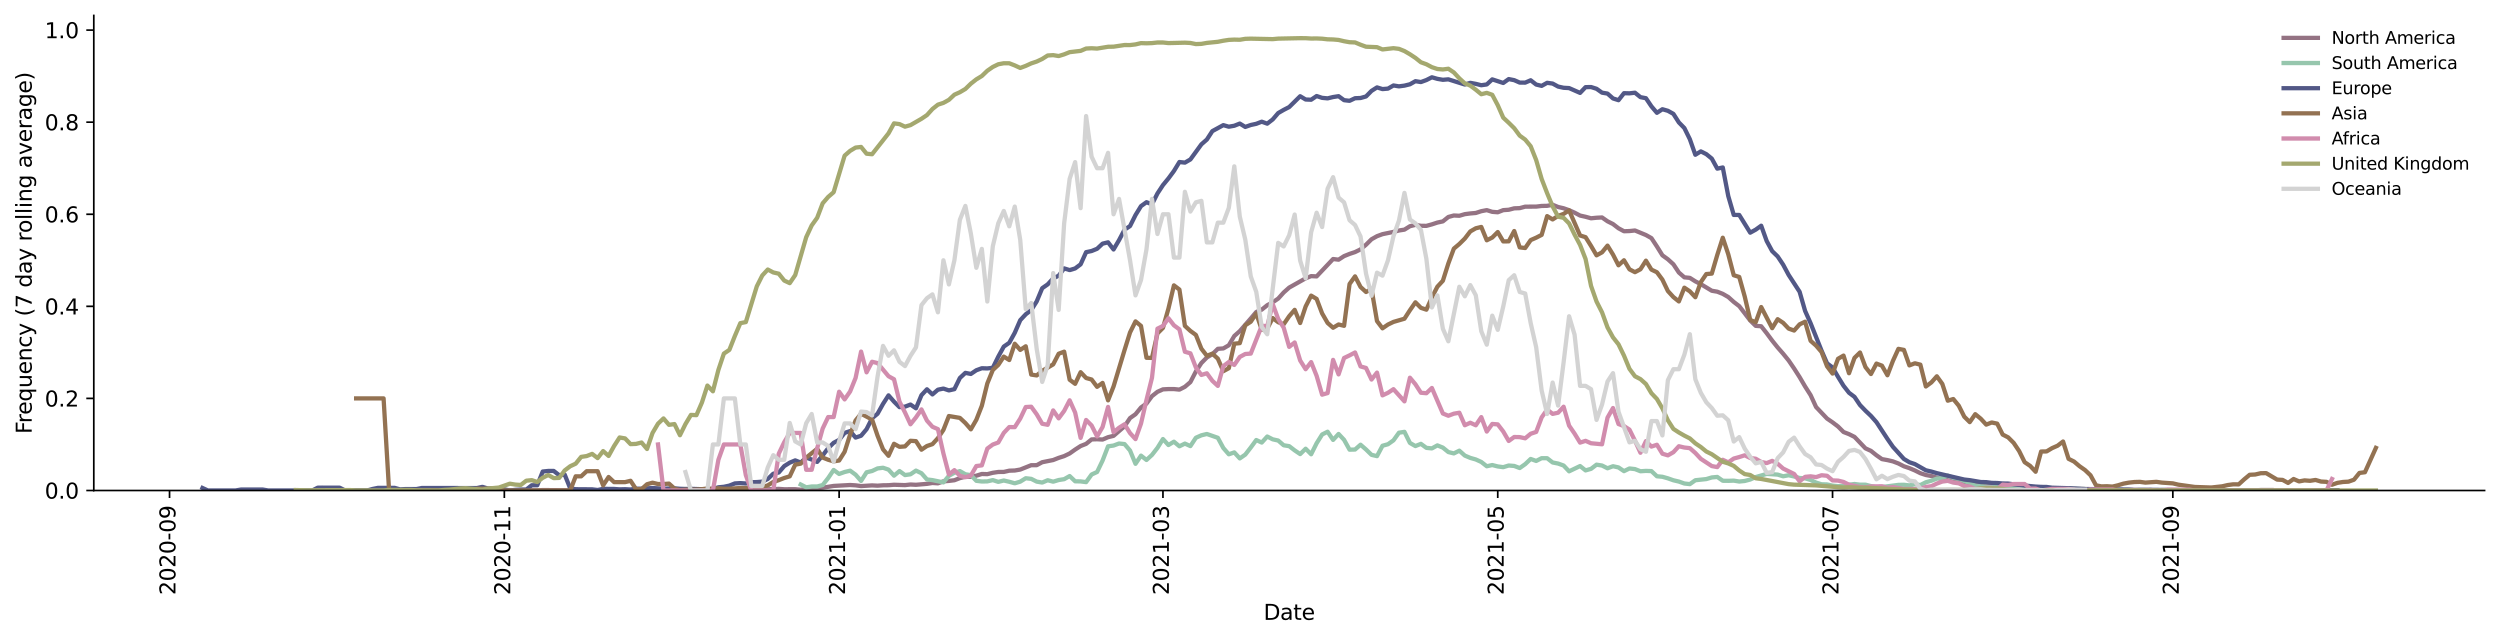 <?xml version="1.0" encoding="utf-8" standalone="no"?>
<!DOCTYPE svg PUBLIC "-//W3C//DTD SVG 1.1//EN"
  "http://www.w3.org/Graphics/SVG/1.1/DTD/svg11.dtd">
<svg height="298.621pt" version="1.1" viewBox="0 0 1166.981 298.621" width="1166.981pt" xmlns="http://www.w3.org/2000/svg" xmlns:xlink="http://www.w3.org/1999/xlink">
 <defs>
  <style type="text/css">*{stroke-linecap:butt;stroke-linejoin:round;}</style>
 </defs>
 <g id="figure_1">
  <g id="patch_1">
   <path d="M 0 298.621 
L 1166.981 298.621 
L 1166.981 0 
L 0 0 
z
" style="fill:#ffffff;"/>
  </g>
  <g id="axes_1">
   <g id="patch_2">
    <path d="M 43.781 228.96 
L 1159.781 228.96 
L 1159.781 7.2 
L 43.781 7.2 
z
" style="fill:#ffffff;"/>
   </g>
   <g id="matplotlib.axis_1">
    <g id="xtick_1">
     <g id="line2d_1">
      <defs>
       <path d="M 0 0 
L 0 3.5 
" id="m8b79cb5679" style="stroke:#000000;stroke-width:0.8;"/>
      </defs>
      <g>
       <use style="stroke:#000000;stroke-width:0.8;" x="79.137" xlink:href="#m8b79cb5679" y="228.96"/>
      </g>
     </g>
     <g id="text_1">
      <!-- 2020-09 -->
      <g transform="translate(81.896 277.743)rotate(-90)scale(0.1 -0.1)">
       <defs>
        <path d="M 1228 531 
L 3431 531 
L 3431 0 
L 469 0 
L 469 531 
Q 828 903 1448 1529 
Q 2069 2156 2228 2338 
Q 2531 2678 2651 2914 
Q 2772 3150 2772 3378 
Q 2772 3750 2511 3984 
Q 2250 4219 1831 4219 
Q 1534 4219 1204 4116 
Q 875 4013 500 3803 
L 500 4441 
Q 881 4594 1212 4672 
Q 1544 4750 1819 4750 
Q 2544 4750 2975 4387 
Q 3406 4025 3406 3419 
Q 3406 3131 3298 2873 
Q 3191 2616 2906 2266 
Q 2828 2175 2409 1742 
Q 1991 1309 1228 531 
z
" id="DejaVuSans-32" transform="scale(0.016)"/>
        <path d="M 2034 4250 
Q 1547 4250 1301 3770 
Q 1056 3291 1056 2328 
Q 1056 1369 1301 889 
Q 1547 409 2034 409 
Q 2525 409 2770 889 
Q 3016 1369 3016 2328 
Q 3016 3291 2770 3770 
Q 2525 4250 2034 4250 
z
M 2034 4750 
Q 2819 4750 3233 4129 
Q 3647 3509 3647 2328 
Q 3647 1150 3233 529 
Q 2819 -91 2034 -91 
Q 1250 -91 836 529 
Q 422 1150 422 2328 
Q 422 3509 836 4129 
Q 1250 4750 2034 4750 
z
" id="DejaVuSans-30" transform="scale(0.016)"/>
        <path d="M 313 2009 
L 1997 2009 
L 1997 1497 
L 313 1497 
L 313 2009 
z
" id="DejaVuSans-2d" transform="scale(0.016)"/>
        <path d="M 703 97 
L 703 672 
Q 941 559 1184 500 
Q 1428 441 1663 441 
Q 2288 441 2617 861 
Q 2947 1281 2994 2138 
Q 2813 1869 2534 1725 
Q 2256 1581 1919 1581 
Q 1219 1581 811 2004 
Q 403 2428 403 3163 
Q 403 3881 828 4315 
Q 1253 4750 1959 4750 
Q 2769 4750 3195 4129 
Q 3622 3509 3622 2328 
Q 3622 1225 3098 567 
Q 2575 -91 1691 -91 
Q 1453 -91 1209 -44 
Q 966 3 703 97 
z
M 1959 2075 
Q 2384 2075 2632 2365 
Q 2881 2656 2881 3163 
Q 2881 3666 2632 3958 
Q 2384 4250 1959 4250 
Q 1534 4250 1286 3958 
Q 1038 3666 1038 3163 
Q 1038 2656 1286 2365 
Q 1534 2075 1959 2075 
z
" id="DejaVuSans-39" transform="scale(0.016)"/>
       </defs>
       <use xlink:href="#DejaVuSans-32"/>
       <use x="63.623" xlink:href="#DejaVuSans-30"/>
       <use x="127.246" xlink:href="#DejaVuSans-32"/>
       <use x="190.869" xlink:href="#DejaVuSans-30"/>
       <use x="254.492" xlink:href="#DejaVuSans-2d"/>
       <use x="290.576" xlink:href="#DejaVuSans-30"/>
       <use x="354.199" xlink:href="#DejaVuSans-39"/>
      </g>
     </g>
    </g>
    <g id="xtick_2">
     <g id="line2d_2">
      <g>
       <use style="stroke:#000000;stroke-width:0.8;" x="235.418" xlink:href="#m8b79cb5679" y="228.96"/>
      </g>
     </g>
     <g id="text_2">
      <!-- 2020-11 -->
      <g transform="translate(238.177 277.743)rotate(-90)scale(0.1 -0.1)">
       <defs>
        <path d="M 794 531 
L 1825 531 
L 1825 4091 
L 703 3866 
L 703 4441 
L 1819 4666 
L 2450 4666 
L 2450 531 
L 3481 531 
L 3481 0 
L 794 0 
L 794 531 
z
" id="DejaVuSans-31" transform="scale(0.016)"/>
       </defs>
       <use xlink:href="#DejaVuSans-32"/>
       <use x="63.623" xlink:href="#DejaVuSans-30"/>
       <use x="127.246" xlink:href="#DejaVuSans-32"/>
       <use x="190.869" xlink:href="#DejaVuSans-30"/>
       <use x="254.492" xlink:href="#DejaVuSans-2d"/>
       <use x="290.576" xlink:href="#DejaVuSans-31"/>
       <use x="354.199" xlink:href="#DejaVuSans-31"/>
      </g>
     </g>
    </g>
    <g id="xtick_3">
     <g id="line2d_3">
      <g>
       <use style="stroke:#000000;stroke-width:0.8;" x="391.699" xlink:href="#m8b79cb5679" y="228.96"/>
      </g>
     </g>
     <g id="text_3">
      <!-- 2021-01 -->
      <g transform="translate(394.458 277.743)rotate(-90)scale(0.1 -0.1)">
       <use xlink:href="#DejaVuSans-32"/>
       <use x="63.623" xlink:href="#DejaVuSans-30"/>
       <use x="127.246" xlink:href="#DejaVuSans-32"/>
       <use x="190.869" xlink:href="#DejaVuSans-31"/>
       <use x="254.492" xlink:href="#DejaVuSans-2d"/>
       <use x="290.576" xlink:href="#DejaVuSans-30"/>
       <use x="354.199" xlink:href="#DejaVuSans-31"/>
      </g>
     </g>
    </g>
    <g id="xtick_4">
     <g id="line2d_4">
      <g>
       <use style="stroke:#000000;stroke-width:0.8;" x="542.856" xlink:href="#m8b79cb5679" y="228.96"/>
      </g>
     </g>
     <g id="text_4">
      <!-- 2021-03 -->
      <g transform="translate(545.615 277.743)rotate(-90)scale(0.1 -0.1)">
       <defs>
        <path d="M 2597 2516 
Q 3050 2419 3304 2112 
Q 3559 1806 3559 1356 
Q 3559 666 3084 287 
Q 2609 -91 1734 -91 
Q 1441 -91 1130 -33 
Q 819 25 488 141 
L 488 750 
Q 750 597 1062 519 
Q 1375 441 1716 441 
Q 2309 441 2620 675 
Q 2931 909 2931 1356 
Q 2931 1769 2642 2001 
Q 2353 2234 1838 2234 
L 1294 2234 
L 1294 2753 
L 1863 2753 
Q 2328 2753 2575 2939 
Q 2822 3125 2822 3475 
Q 2822 3834 2567 4026 
Q 2313 4219 1838 4219 
Q 1578 4219 1281 4162 
Q 984 4106 628 3988 
L 628 4550 
Q 988 4650 1302 4700 
Q 1616 4750 1894 4750 
Q 2613 4750 3031 4423 
Q 3450 4097 3450 3541 
Q 3450 3153 3228 2886 
Q 3006 2619 2597 2516 
z
" id="DejaVuSans-33" transform="scale(0.016)"/>
       </defs>
       <use xlink:href="#DejaVuSans-32"/>
       <use x="63.623" xlink:href="#DejaVuSans-30"/>
       <use x="127.246" xlink:href="#DejaVuSans-32"/>
       <use x="190.869" xlink:href="#DejaVuSans-31"/>
       <use x="254.492" xlink:href="#DejaVuSans-2d"/>
       <use x="290.576" xlink:href="#DejaVuSans-30"/>
       <use x="354.199" xlink:href="#DejaVuSans-33"/>
      </g>
     </g>
    </g>
    <g id="xtick_5">
     <g id="line2d_5">
      <g>
       <use style="stroke:#000000;stroke-width:0.8;" x="699.137" xlink:href="#m8b79cb5679" y="228.96"/>
      </g>
     </g>
     <g id="text_5">
      <!-- 2021-05 -->
      <g transform="translate(701.896 277.743)rotate(-90)scale(0.1 -0.1)">
       <defs>
        <path d="M 691 4666 
L 3169 4666 
L 3169 4134 
L 1269 4134 
L 1269 2991 
Q 1406 3038 1543 3061 
Q 1681 3084 1819 3084 
Q 2600 3084 3056 2656 
Q 3513 2228 3513 1497 
Q 3513 744 3044 326 
Q 2575 -91 1722 -91 
Q 1428 -91 1123 -41 
Q 819 9 494 109 
L 494 744 
Q 775 591 1075 516 
Q 1375 441 1709 441 
Q 2250 441 2565 725 
Q 2881 1009 2881 1497 
Q 2881 1984 2565 2268 
Q 2250 2553 1709 2553 
Q 1456 2553 1204 2497 
Q 953 2441 691 2322 
L 691 4666 
z
" id="DejaVuSans-35" transform="scale(0.016)"/>
       </defs>
       <use xlink:href="#DejaVuSans-32"/>
       <use x="63.623" xlink:href="#DejaVuSans-30"/>
       <use x="127.246" xlink:href="#DejaVuSans-32"/>
       <use x="190.869" xlink:href="#DejaVuSans-31"/>
       <use x="254.492" xlink:href="#DejaVuSans-2d"/>
       <use x="290.576" xlink:href="#DejaVuSans-30"/>
       <use x="354.199" xlink:href="#DejaVuSans-35"/>
      </g>
     </g>
    </g>
    <g id="xtick_6">
     <g id="line2d_6">
      <g>
       <use style="stroke:#000000;stroke-width:0.8;" x="855.418" xlink:href="#m8b79cb5679" y="228.96"/>
      </g>
     </g>
     <g id="text_6">
      <!-- 2021-07 -->
      <g transform="translate(858.177 277.743)rotate(-90)scale(0.1 -0.1)">
       <defs>
        <path d="M 525 4666 
L 3525 4666 
L 3525 4397 
L 1831 0 
L 1172 0 
L 2766 4134 
L 525 4134 
L 525 4666 
z
" id="DejaVuSans-37" transform="scale(0.016)"/>
       </defs>
       <use xlink:href="#DejaVuSans-32"/>
       <use x="63.623" xlink:href="#DejaVuSans-30"/>
       <use x="127.246" xlink:href="#DejaVuSans-32"/>
       <use x="190.869" xlink:href="#DejaVuSans-31"/>
       <use x="254.492" xlink:href="#DejaVuSans-2d"/>
       <use x="290.576" xlink:href="#DejaVuSans-30"/>
       <use x="354.199" xlink:href="#DejaVuSans-37"/>
      </g>
     </g>
    </g>
    <g id="xtick_7">
     <g id="line2d_7">
      <g>
       <use style="stroke:#000000;stroke-width:0.8;" x="1014.261" xlink:href="#m8b79cb5679" y="228.96"/>
      </g>
     </g>
     <g id="text_7">
      <!-- 2021-09 -->
      <g transform="translate(1017.02 277.743)rotate(-90)scale(0.1 -0.1)">
       <use xlink:href="#DejaVuSans-32"/>
       <use x="63.623" xlink:href="#DejaVuSans-30"/>
       <use x="127.246" xlink:href="#DejaVuSans-32"/>
       <use x="190.869" xlink:href="#DejaVuSans-31"/>
       <use x="254.492" xlink:href="#DejaVuSans-2d"/>
       <use x="290.576" xlink:href="#DejaVuSans-30"/>
       <use x="354.199" xlink:href="#DejaVuSans-39"/>
      </g>
     </g>
    </g>
    <g id="text_8">
     <!-- Date -->
     <g transform="translate(589.83 289.341)scale(0.1 -0.1)">
      <defs>
       <path d="M 1259 4147 
L 1259 519 
L 2022 519 
Q 2988 519 3436 956 
Q 3884 1394 3884 2338 
Q 3884 3275 3436 3711 
Q 2988 4147 2022 4147 
L 1259 4147 
z
M 628 4666 
L 1925 4666 
Q 3281 4666 3915 4102 
Q 4550 3538 4550 2338 
Q 4550 1131 3912 565 
Q 3275 0 1925 0 
L 628 0 
L 628 4666 
z
" id="DejaVuSans-44" transform="scale(0.016)"/>
       <path d="M 2194 1759 
Q 1497 1759 1228 1600 
Q 959 1441 959 1056 
Q 959 750 1161 570 
Q 1363 391 1709 391 
Q 2188 391 2477 730 
Q 2766 1069 2766 1631 
L 2766 1759 
L 2194 1759 
z
M 3341 1997 
L 3341 0 
L 2766 0 
L 2766 531 
Q 2569 213 2275 61 
Q 1981 -91 1556 -91 
Q 1019 -91 701 211 
Q 384 513 384 1019 
Q 384 1609 779 1909 
Q 1175 2209 1959 2209 
L 2766 2209 
L 2766 2266 
Q 2766 2663 2505 2880 
Q 2244 3097 1772 3097 
Q 1472 3097 1187 3025 
Q 903 2953 641 2809 
L 641 3341 
Q 956 3463 1253 3523 
Q 1550 3584 1831 3584 
Q 2591 3584 2966 3190 
Q 3341 2797 3341 1997 
z
" id="DejaVuSans-61" transform="scale(0.016)"/>
       <path d="M 1172 4494 
L 1172 3500 
L 2356 3500 
L 2356 3053 
L 1172 3053 
L 1172 1153 
Q 1172 725 1289 603 
Q 1406 481 1766 481 
L 2356 481 
L 2356 0 
L 1766 0 
Q 1100 0 847 248 
Q 594 497 594 1153 
L 594 3053 
L 172 3053 
L 172 3500 
L 594 3500 
L 594 4494 
L 1172 4494 
z
" id="DejaVuSans-74" transform="scale(0.016)"/>
       <path d="M 3597 1894 
L 3597 1613 
L 953 1613 
Q 991 1019 1311 708 
Q 1631 397 2203 397 
Q 2534 397 2845 478 
Q 3156 559 3463 722 
L 3463 178 
Q 3153 47 2828 -22 
Q 2503 -91 2169 -91 
Q 1331 -91 842 396 
Q 353 884 353 1716 
Q 353 2575 817 3079 
Q 1281 3584 2069 3584 
Q 2775 3584 3186 3129 
Q 3597 2675 3597 1894 
z
M 3022 2063 
Q 3016 2534 2758 2815 
Q 2500 3097 2075 3097 
Q 1594 3097 1305 2825 
Q 1016 2553 972 2059 
L 3022 2063 
z
" id="DejaVuSans-65" transform="scale(0.016)"/>
      </defs>
      <use xlink:href="#DejaVuSans-44"/>
      <use x="77.002" xlink:href="#DejaVuSans-61"/>
      <use x="138.281" xlink:href="#DejaVuSans-74"/>
      <use x="177.49" xlink:href="#DejaVuSans-65"/>
     </g>
    </g>
   </g>
   <g id="matplotlib.axis_2">
    <g id="ytick_1">
     <g id="line2d_8">
      <defs>
       <path d="M 0 0 
L -3.5 0 
" id="mde1942d7c6" style="stroke:#000000;stroke-width:0.8;"/>
      </defs>
      <g>
       <use style="stroke:#000000;stroke-width:0.8;" x="43.781" xlink:href="#mde1942d7c6" y="228.96"/>
      </g>
     </g>
     <g id="text_9">
      <!-- 0.0 -->
      <g transform="translate(20.878 232.759)scale(0.1 -0.1)">
       <defs>
        <path d="M 684 794 
L 1344 794 
L 1344 0 
L 684 0 
L 684 794 
z
" id="DejaVuSans-2e" transform="scale(0.016)"/>
       </defs>
       <use xlink:href="#DejaVuSans-30"/>
       <use x="63.623" xlink:href="#DejaVuSans-2e"/>
       <use x="95.41" xlink:href="#DejaVuSans-30"/>
      </g>
     </g>
    </g>
    <g id="ytick_2">
     <g id="line2d_9">
      <g>
       <use style="stroke:#000000;stroke-width:0.8;" x="43.781" xlink:href="#mde1942d7c6" y="185.977"/>
      </g>
     </g>
     <g id="text_10">
      <!-- 0.2 -->
      <g transform="translate(20.878 189.776)scale(0.1 -0.1)">
       <use xlink:href="#DejaVuSans-30"/>
       <use x="63.623" xlink:href="#DejaVuSans-2e"/>
       <use x="95.41" xlink:href="#DejaVuSans-32"/>
      </g>
     </g>
    </g>
    <g id="ytick_3">
     <g id="line2d_10">
      <g>
       <use style="stroke:#000000;stroke-width:0.8;" x="43.781" xlink:href="#mde1942d7c6" y="142.994"/>
      </g>
     </g>
     <g id="text_11">
      <!-- 0.4 -->
      <g transform="translate(20.878 146.794)scale(0.1 -0.1)">
       <defs>
        <path d="M 2419 4116 
L 825 1625 
L 2419 1625 
L 2419 4116 
z
M 2253 4666 
L 3047 4666 
L 3047 1625 
L 3713 1625 
L 3713 1100 
L 3047 1100 
L 3047 0 
L 2419 0 
L 2419 1100 
L 313 1100 
L 313 1709 
L 2253 4666 
z
" id="DejaVuSans-34" transform="scale(0.016)"/>
       </defs>
       <use xlink:href="#DejaVuSans-30"/>
       <use x="63.623" xlink:href="#DejaVuSans-2e"/>
       <use x="95.41" xlink:href="#DejaVuSans-34"/>
      </g>
     </g>
    </g>
    <g id="ytick_4">
     <g id="line2d_11">
      <g>
       <use style="stroke:#000000;stroke-width:0.8;" x="43.781" xlink:href="#mde1942d7c6" y="100.012"/>
      </g>
     </g>
     <g id="text_12">
      <!-- 0.6 -->
      <g transform="translate(20.878 103.811)scale(0.1 -0.1)">
       <defs>
        <path d="M 2113 2584 
Q 1688 2584 1439 2293 
Q 1191 2003 1191 1497 
Q 1191 994 1439 701 
Q 1688 409 2113 409 
Q 2538 409 2786 701 
Q 3034 994 3034 1497 
Q 3034 2003 2786 2293 
Q 2538 2584 2113 2584 
z
M 3366 4563 
L 3366 3988 
Q 3128 4100 2886 4159 
Q 2644 4219 2406 4219 
Q 1781 4219 1451 3797 
Q 1122 3375 1075 2522 
Q 1259 2794 1537 2939 
Q 1816 3084 2150 3084 
Q 2853 3084 3261 2657 
Q 3669 2231 3669 1497 
Q 3669 778 3244 343 
Q 2819 -91 2113 -91 
Q 1303 -91 875 529 
Q 447 1150 447 2328 
Q 447 3434 972 4092 
Q 1497 4750 2381 4750 
Q 2619 4750 2861 4703 
Q 3103 4656 3366 4563 
z
" id="DejaVuSans-36" transform="scale(0.016)"/>
       </defs>
       <use xlink:href="#DejaVuSans-30"/>
       <use x="63.623" xlink:href="#DejaVuSans-2e"/>
       <use x="95.41" xlink:href="#DejaVuSans-36"/>
      </g>
     </g>
    </g>
    <g id="ytick_5">
     <g id="line2d_12">
      <g>
       <use style="stroke:#000000;stroke-width:0.8;" x="43.781" xlink:href="#mde1942d7c6" y="57.029"/>
      </g>
     </g>
     <g id="text_13">
      <!-- 0.8 -->
      <g transform="translate(20.878 60.828)scale(0.1 -0.1)">
       <defs>
        <path d="M 2034 2216 
Q 1584 2216 1326 1975 
Q 1069 1734 1069 1313 
Q 1069 891 1326 650 
Q 1584 409 2034 409 
Q 2484 409 2743 651 
Q 3003 894 3003 1313 
Q 3003 1734 2745 1975 
Q 2488 2216 2034 2216 
z
M 1403 2484 
Q 997 2584 770 2862 
Q 544 3141 544 3541 
Q 544 4100 942 4425 
Q 1341 4750 2034 4750 
Q 2731 4750 3128 4425 
Q 3525 4100 3525 3541 
Q 3525 3141 3298 2862 
Q 3072 2584 2669 2484 
Q 3125 2378 3379 2068 
Q 3634 1759 3634 1313 
Q 3634 634 3220 271 
Q 2806 -91 2034 -91 
Q 1263 -91 848 271 
Q 434 634 434 1313 
Q 434 1759 690 2068 
Q 947 2378 1403 2484 
z
M 1172 3481 
Q 1172 3119 1398 2916 
Q 1625 2713 2034 2713 
Q 2441 2713 2670 2916 
Q 2900 3119 2900 3481 
Q 2900 3844 2670 4047 
Q 2441 4250 2034 4250 
Q 1625 4250 1398 4047 
Q 1172 3844 1172 3481 
z
" id="DejaVuSans-38" transform="scale(0.016)"/>
       </defs>
       <use xlink:href="#DejaVuSans-30"/>
       <use x="63.623" xlink:href="#DejaVuSans-2e"/>
       <use x="95.41" xlink:href="#DejaVuSans-38"/>
      </g>
     </g>
    </g>
    <g id="ytick_6">
     <g id="line2d_13">
      <g>
       <use style="stroke:#000000;stroke-width:0.8;" x="43.781" xlink:href="#mde1942d7c6" y="14.046"/>
      </g>
     </g>
     <g id="text_14">
      <!-- 1.0 -->
      <g transform="translate(20.878 17.845)scale(0.1 -0.1)">
       <use xlink:href="#DejaVuSans-31"/>
       <use x="63.623" xlink:href="#DejaVuSans-2e"/>
       <use x="95.41" xlink:href="#DejaVuSans-30"/>
      </g>
     </g>
    </g>
    <g id="text_15">
     <!-- Frequency (7 day rolling average) -->
     <g transform="translate(14.798 202.529)rotate(-90)scale(0.1 -0.1)">
      <defs>
       <path d="M 628 4666 
L 3309 4666 
L 3309 4134 
L 1259 4134 
L 1259 2759 
L 3109 2759 
L 3109 2228 
L 1259 2228 
L 1259 0 
L 628 0 
L 628 4666 
z
" id="DejaVuSans-46" transform="scale(0.016)"/>
       <path d="M 2631 2963 
Q 2534 3019 2420 3045 
Q 2306 3072 2169 3072 
Q 1681 3072 1420 2755 
Q 1159 2438 1159 1844 
L 1159 0 
L 581 0 
L 581 3500 
L 1159 3500 
L 1159 2956 
Q 1341 3275 1631 3429 
Q 1922 3584 2338 3584 
Q 2397 3584 2469 3576 
Q 2541 3569 2628 3553 
L 2631 2963 
z
" id="DejaVuSans-72" transform="scale(0.016)"/>
       <path d="M 947 1747 
Q 947 1113 1208 752 
Q 1469 391 1925 391 
Q 2381 391 2643 752 
Q 2906 1113 2906 1747 
Q 2906 2381 2643 2742 
Q 2381 3103 1925 3103 
Q 1469 3103 1208 2742 
Q 947 2381 947 1747 
z
M 2906 525 
Q 2725 213 2448 61 
Q 2172 -91 1784 -91 
Q 1150 -91 751 415 
Q 353 922 353 1747 
Q 353 2572 751 3078 
Q 1150 3584 1784 3584 
Q 2172 3584 2448 3432 
Q 2725 3281 2906 2969 
L 2906 3500 
L 3481 3500 
L 3481 -1331 
L 2906 -1331 
L 2906 525 
z
" id="DejaVuSans-71" transform="scale(0.016)"/>
       <path d="M 544 1381 
L 544 3500 
L 1119 3500 
L 1119 1403 
Q 1119 906 1312 657 
Q 1506 409 1894 409 
Q 2359 409 2629 706 
Q 2900 1003 2900 1516 
L 2900 3500 
L 3475 3500 
L 3475 0 
L 2900 0 
L 2900 538 
Q 2691 219 2414 64 
Q 2138 -91 1772 -91 
Q 1169 -91 856 284 
Q 544 659 544 1381 
z
M 1991 3584 
L 1991 3584 
z
" id="DejaVuSans-75" transform="scale(0.016)"/>
       <path d="M 3513 2113 
L 3513 0 
L 2938 0 
L 2938 2094 
Q 2938 2591 2744 2837 
Q 2550 3084 2163 3084 
Q 1697 3084 1428 2787 
Q 1159 2491 1159 1978 
L 1159 0 
L 581 0 
L 581 3500 
L 1159 3500 
L 1159 2956 
Q 1366 3272 1645 3428 
Q 1925 3584 2291 3584 
Q 2894 3584 3203 3211 
Q 3513 2838 3513 2113 
z
" id="DejaVuSans-6e" transform="scale(0.016)"/>
       <path d="M 3122 3366 
L 3122 2828 
Q 2878 2963 2633 3030 
Q 2388 3097 2138 3097 
Q 1578 3097 1268 2742 
Q 959 2388 959 1747 
Q 959 1106 1268 751 
Q 1578 397 2138 397 
Q 2388 397 2633 464 
Q 2878 531 3122 666 
L 3122 134 
Q 2881 22 2623 -34 
Q 2366 -91 2075 -91 
Q 1284 -91 818 406 
Q 353 903 353 1747 
Q 353 2603 823 3093 
Q 1294 3584 2113 3584 
Q 2378 3584 2631 3529 
Q 2884 3475 3122 3366 
z
" id="DejaVuSans-63" transform="scale(0.016)"/>
       <path d="M 2059 -325 
Q 1816 -950 1584 -1140 
Q 1353 -1331 966 -1331 
L 506 -1331 
L 506 -850 
L 844 -850 
Q 1081 -850 1212 -737 
Q 1344 -625 1503 -206 
L 1606 56 
L 191 3500 
L 800 3500 
L 1894 763 
L 2988 3500 
L 3597 3500 
L 2059 -325 
z
" id="DejaVuSans-79" transform="scale(0.016)"/>
       <path id="DejaVuSans-20" transform="scale(0.016)"/>
       <path d="M 1984 4856 
Q 1566 4138 1362 3434 
Q 1159 2731 1159 2009 
Q 1159 1288 1364 580 
Q 1569 -128 1984 -844 
L 1484 -844 
Q 1016 -109 783 600 
Q 550 1309 550 2009 
Q 550 2706 781 3412 
Q 1013 4119 1484 4856 
L 1984 4856 
z
" id="DejaVuSans-28" transform="scale(0.016)"/>
       <path d="M 2906 2969 
L 2906 4863 
L 3481 4863 
L 3481 0 
L 2906 0 
L 2906 525 
Q 2725 213 2448 61 
Q 2172 -91 1784 -91 
Q 1150 -91 751 415 
Q 353 922 353 1747 
Q 353 2572 751 3078 
Q 1150 3584 1784 3584 
Q 2172 3584 2448 3432 
Q 2725 3281 2906 2969 
z
M 947 1747 
Q 947 1113 1208 752 
Q 1469 391 1925 391 
Q 2381 391 2643 752 
Q 2906 1113 2906 1747 
Q 2906 2381 2643 2742 
Q 2381 3103 1925 3103 
Q 1469 3103 1208 2742 
Q 947 2381 947 1747 
z
" id="DejaVuSans-64" transform="scale(0.016)"/>
       <path d="M 1959 3097 
Q 1497 3097 1228 2736 
Q 959 2375 959 1747 
Q 959 1119 1226 758 
Q 1494 397 1959 397 
Q 2419 397 2687 759 
Q 2956 1122 2956 1747 
Q 2956 2369 2687 2733 
Q 2419 3097 1959 3097 
z
M 1959 3584 
Q 2709 3584 3137 3096 
Q 3566 2609 3566 1747 
Q 3566 888 3137 398 
Q 2709 -91 1959 -91 
Q 1206 -91 779 398 
Q 353 888 353 1747 
Q 353 2609 779 3096 
Q 1206 3584 1959 3584 
z
" id="DejaVuSans-6f" transform="scale(0.016)"/>
       <path d="M 603 4863 
L 1178 4863 
L 1178 0 
L 603 0 
L 603 4863 
z
" id="DejaVuSans-6c" transform="scale(0.016)"/>
       <path d="M 603 3500 
L 1178 3500 
L 1178 0 
L 603 0 
L 603 3500 
z
M 603 4863 
L 1178 4863 
L 1178 4134 
L 603 4134 
L 603 4863 
z
" id="DejaVuSans-69" transform="scale(0.016)"/>
       <path d="M 2906 1791 
Q 2906 2416 2648 2759 
Q 2391 3103 1925 3103 
Q 1463 3103 1205 2759 
Q 947 2416 947 1791 
Q 947 1169 1205 825 
Q 1463 481 1925 481 
Q 2391 481 2648 825 
Q 2906 1169 2906 1791 
z
M 3481 434 
Q 3481 -459 3084 -895 
Q 2688 -1331 1869 -1331 
Q 1566 -1331 1297 -1286 
Q 1028 -1241 775 -1147 
L 775 -588 
Q 1028 -725 1275 -790 
Q 1522 -856 1778 -856 
Q 2344 -856 2625 -561 
Q 2906 -266 2906 331 
L 2906 616 
Q 2728 306 2450 153 
Q 2172 0 1784 0 
Q 1141 0 747 490 
Q 353 981 353 1791 
Q 353 2603 747 3093 
Q 1141 3584 1784 3584 
Q 2172 3584 2450 3431 
Q 2728 3278 2906 2969 
L 2906 3500 
L 3481 3500 
L 3481 434 
z
" id="DejaVuSans-67" transform="scale(0.016)"/>
       <path d="M 191 3500 
L 800 3500 
L 1894 563 
L 2988 3500 
L 3597 3500 
L 2284 0 
L 1503 0 
L 191 3500 
z
" id="DejaVuSans-76" transform="scale(0.016)"/>
       <path d="M 513 4856 
L 1013 4856 
Q 1481 4119 1714 3412 
Q 1947 2706 1947 2009 
Q 1947 1309 1714 600 
Q 1481 -109 1013 -844 
L 513 -844 
Q 928 -128 1133 580 
Q 1338 1288 1338 2009 
Q 1338 2731 1133 3434 
Q 928 4138 513 4856 
z
" id="DejaVuSans-29" transform="scale(0.016)"/>
      </defs>
      <use xlink:href="#DejaVuSans-46"/>
      <use x="50.27" xlink:href="#DejaVuSans-72"/>
      <use x="89.133" xlink:href="#DejaVuSans-65"/>
      <use x="150.656" xlink:href="#DejaVuSans-71"/>
      <use x="214.133" xlink:href="#DejaVuSans-75"/>
      <use x="277.512" xlink:href="#DejaVuSans-65"/>
      <use x="339.035" xlink:href="#DejaVuSans-6e"/>
      <use x="402.414" xlink:href="#DejaVuSans-63"/>
      <use x="457.395" xlink:href="#DejaVuSans-79"/>
      <use x="516.574" xlink:href="#DejaVuSans-20"/>
      <use x="548.361" xlink:href="#DejaVuSans-28"/>
      <use x="587.375" xlink:href="#DejaVuSans-37"/>
      <use x="650.998" xlink:href="#DejaVuSans-20"/>
      <use x="682.785" xlink:href="#DejaVuSans-64"/>
      <use x="746.262" xlink:href="#DejaVuSans-61"/>
      <use x="807.541" xlink:href="#DejaVuSans-79"/>
      <use x="866.721" xlink:href="#DejaVuSans-20"/>
      <use x="898.508" xlink:href="#DejaVuSans-72"/>
      <use x="937.371" xlink:href="#DejaVuSans-6f"/>
      <use x="998.553" xlink:href="#DejaVuSans-6c"/>
      <use x="1026.336" xlink:href="#DejaVuSans-6c"/>
      <use x="1054.119" xlink:href="#DejaVuSans-69"/>
      <use x="1081.902" xlink:href="#DejaVuSans-6e"/>
      <use x="1145.281" xlink:href="#DejaVuSans-67"/>
      <use x="1208.758" xlink:href="#DejaVuSans-20"/>
      <use x="1240.545" xlink:href="#DejaVuSans-61"/>
      <use x="1301.824" xlink:href="#DejaVuSans-76"/>
      <use x="1361.004" xlink:href="#DejaVuSans-65"/>
      <use x="1422.527" xlink:href="#DejaVuSans-72"/>
      <use x="1463.641" xlink:href="#DejaVuSans-61"/>
      <use x="1524.92" xlink:href="#DejaVuSans-67"/>
      <use x="1588.396" xlink:href="#DejaVuSans-65"/>
      <use x="1649.92" xlink:href="#DejaVuSans-29"/>
     </g>
    </g>
   </g>
   <g id="line2d_14">
    <path clip-path="url(#pf8ba6c756f)" d="M 150.872 228.026 
L 153.434 228.96 
L 214.922 228.96 
L 217.484 228.703 
L 227.732 228.638 
L 230.294 228.895 
L 250.79 228.899 
L 253.351 228.753 
L 278.971 228.96 
L 286.657 228.719 
L 302.029 228.807 
L 309.715 228.96 
L 322.525 228.863 
L 332.773 228.925 
L 350.707 228.675 
L 353.269 228.474 
L 358.393 228.394 
L 363.517 228.213 
L 366.079 228.378 
L 371.203 228.366 
L 373.765 228.592 
L 376.327 228.222 
L 384.013 227.654 
L 389.137 226.829 
L 396.823 226.4 
L 399.385 226.556 
L 401.947 226.895 
L 407.071 226.581 
L 409.632 226.711 
L 412.194 226.532 
L 414.756 226.494 
L 417.318 226.281 
L 422.442 226.447 
L 425.004 226.166 
L 427.566 226.298 
L 432.69 225.859 
L 435.252 225.45 
L 437.814 225.615 
L 440.376 224.687 
L 442.938 224.489 
L 445.5 224.174 
L 448.062 223.187 
L 450.624 222.54 
L 453.186 222.552 
L 455.748 222.047 
L 458.31 221.25 
L 460.872 221.328 
L 463.434 220.692 
L 465.996 220.312 
L 468.558 220.293 
L 471.12 219.713 
L 473.682 219.629 
L 476.244 219.186 
L 481.368 217.143 
L 483.93 217.138 
L 486.492 215.76 
L 491.616 214.738 
L 494.178 213.73 
L 496.74 212.906 
L 499.302 211.675 
L 501.864 209.859 
L 504.426 208.206 
L 506.988 207.192 
L 509.55 205.121 
L 512.112 205.041 
L 514.674 205.177 
L 517.236 204.078 
L 519.798 203.456 
L 524.922 198.999 
L 527.484 195.165 
L 530.046 193.353 
L 532.608 190.218 
L 535.17 188.375 
L 537.732 184.916 
L 540.294 182.897 
L 542.856 181.752 
L 545.418 181.613 
L 547.98 181.61 
L 550.542 181.87 
L 553.104 180.557 
L 555.666 178.363 
L 558.228 173.396 
L 560.79 169.453 
L 563.351 166.866 
L 565.913 165.341 
L 568.475 162.827 
L 571.037 162.643 
L 573.599 161.167 
L 576.161 156.838 
L 578.723 154.564 
L 583.847 148.666 
L 586.409 145.636 
L 588.971 144.538 
L 591.533 142.476 
L 594.095 141.116 
L 596.657 139.371 
L 599.219 136.526 
L 601.781 134.242 
L 609.467 129.916 
L 612.029 128.892 
L 614.591 129.023 
L 622.277 120.91 
L 624.839 121.218 
L 627.401 119.558 
L 629.963 118.517 
L 632.525 117.665 
L 635.087 116.404 
L 637.649 114.234 
L 640.211 111.69 
L 642.773 110.252 
L 645.335 109.307 
L 650.459 108.246 
L 653.021 107.595 
L 655.583 107.193 
L 658.145 105.596 
L 660.707 104.967 
L 663.269 105.399 
L 665.831 105.43 
L 668.393 104.734 
L 670.955 103.893 
L 673.517 103.34 
L 676.079 101.283 
L 678.641 100.59 
L 681.203 100.718 
L 683.765 99.971 
L 686.327 99.636 
L 688.889 99.414 
L 691.451 98.58 
L 694.013 98.091 
L 696.575 98.885 
L 699.137 99.088 
L 701.699 98.092 
L 704.261 97.916 
L 706.823 97.25 
L 709.385 97.156 
L 711.947 96.467 
L 717.071 96.441 
L 719.632 96.136 
L 722.194 96.079 
L 724.756 95.586 
L 727.318 96.627 
L 729.88 97.217 
L 732.442 98.122 
L 735.004 99.275 
L 737.566 100.621 
L 740.128 101.192 
L 742.69 101.894 
L 745.252 101.64 
L 747.814 101.51 
L 750.376 103.296 
L 752.938 104.582 
L 755.5 106.559 
L 758.062 107.942 
L 760.624 107.859 
L 763.186 107.586 
L 768.31 109.711 
L 770.872 111.155 
L 773.434 115.05 
L 775.996 119.18 
L 778.558 121.03 
L 781.12 123.359 
L 783.682 127.213 
L 786.244 129.455 
L 788.806 129.709 
L 791.368 131.332 
L 793.93 132.636 
L 799.054 135.724 
L 801.616 136.16 
L 804.178 137.172 
L 806.74 138.645 
L 809.302 140.942 
L 811.864 142.906 
L 816.988 149.616 
L 819.55 152.108 
L 822.112 152.296 
L 824.674 155.533 
L 827.236 158.996 
L 829.798 162.192 
L 832.36 165.116 
L 834.922 168.269 
L 837.484 172.028 
L 840.046 176.042 
L 842.608 180.41 
L 845.17 184.432 
L 847.732 190.001 
L 852.856 195.389 
L 855.418 197.145 
L 857.98 199.095 
L 860.542 201.66 
L 863.104 202.656 
L 865.666 203.933 
L 870.79 209.296 
L 873.351 210.463 
L 875.913 212.517 
L 878.475 214.31 
L 881.037 214.772 
L 883.599 215.371 
L 886.161 216.35 
L 888.723 217.657 
L 891.285 218.523 
L 893.847 219.602 
L 896.409 220.885 
L 898.971 221.731 
L 901.533 222.202 
L 906.657 223.702 
L 916.905 225.663 
L 919.467 225.799 
L 924.591 226.264 
L 929.715 226.34 
L 934.839 226.835 
L 942.525 227.452 
L 957.897 228 
L 978.393 228.331 
L 980.955 228.497 
L 998.889 228.764 
L 1029.632 228.799 
L 1045.004 228.902 
L 1052.69 228.91 
L 1055.252 228.739 
L 1060.376 228.742 
L 1060.376 228.742 
" style="fill:none;stroke:#947383;stroke-linecap:square;stroke-width:2;"/>
   </g>
   <g id="line2d_15">
    <path clip-path="url(#pf8ba6c756f)" d="M 373.765 226.155 
L 376.327 227.478 
L 378.889 227.091 
L 381.451 227.091 
L 384.013 226.409 
L 386.575 223.165 
L 389.137 219.372 
L 391.699 221.241 
L 394.261 220.327 
L 396.823 219.706 
L 399.385 221.579 
L 401.947 224.494 
L 404.509 220.464 
L 407.071 219.862 
L 409.632 218.657 
L 412.194 218.343 
L 414.756 219.22 
L 417.318 222.034 
L 419.88 219.892 
L 422.442 221.758 
L 425.004 221.397 
L 427.566 219.678 
L 430.128 220.894 
L 432.69 223.798 
L 435.252 224.114 
L 440.376 225.17 
L 442.938 222.1 
L 445.5 220.678 
L 448.062 219.901 
L 450.624 221.383 
L 453.186 221.793 
L 455.748 224.446 
L 458.31 224.753 
L 460.872 224.701 
L 463.434 224.112 
L 465.996 224.931 
L 468.558 224.3 
L 471.12 224.882 
L 473.682 225.602 
L 476.244 224.826 
L 478.806 223.234 
L 481.368 223.528 
L 483.93 224.815 
L 486.492 225.249 
L 489.054 224.172 
L 491.616 224.843 
L 494.178 224.073 
L 496.74 223.675 
L 499.302 222.217 
L 501.864 224.66 
L 504.426 224.721 
L 506.988 225.051 
L 509.55 221.497 
L 512.112 220.322 
L 514.674 214.987 
L 517.236 208.349 
L 519.798 207.98 
L 522.36 207.02 
L 524.922 207.293 
L 527.484 210.29 
L 530.046 216.5 
L 532.608 212.69 
L 535.17 214.707 
L 537.732 212.36 
L 540.294 209.062 
L 542.856 204.944 
L 545.418 207.733 
L 547.98 206.182 
L 550.542 208.326 
L 553.104 207.064 
L 555.666 208.232 
L 558.228 204.339 
L 560.79 203.201 
L 563.351 202.579 
L 568.475 204.361 
L 571.037 209.118 
L 573.599 212.057 
L 576.161 211.175 
L 578.723 213.979 
L 581.285 212.202 
L 583.847 208.897 
L 586.409 205.402 
L 588.971 206.575 
L 591.533 203.765 
L 594.095 205.073 
L 596.657 205.641 
L 599.219 207.858 
L 601.781 208.261 
L 604.343 210.231 
L 606.905 211.96 
L 609.467 209.463 
L 612.029 212.043 
L 614.591 206.911 
L 617.153 202.816 
L 619.715 201.525 
L 622.277 205.344 
L 624.839 202.571 
L 627.401 205.308 
L 629.963 209.906 
L 632.525 209.841 
L 635.087 207.588 
L 637.649 209.815 
L 640.211 212.318 
L 642.773 212.918 
L 645.335 208.075 
L 647.897 207.367 
L 650.459 205.55 
L 653.021 201.985 
L 655.583 201.583 
L 658.145 206.769 
L 660.707 208.217 
L 663.269 207.191 
L 665.831 209.062 
L 668.393 209.31 
L 670.955 207.904 
L 673.517 208.943 
L 676.079 211.019 
L 678.641 211.65 
L 681.203 210.376 
L 683.765 212.666 
L 686.327 213.745 
L 688.889 214.474 
L 691.451 215.637 
L 694.013 217.646 
L 696.575 217.079 
L 699.137 217.727 
L 701.699 218.072 
L 704.261 217.3 
L 706.823 217.504 
L 709.385 218.475 
L 711.947 216.666 
L 714.509 214.242 
L 717.071 215.163 
L 719.632 213.872 
L 722.194 213.896 
L 724.756 215.881 
L 727.318 216.387 
L 729.88 217.303 
L 732.442 220.007 
L 737.566 217.55 
L 740.128 219.58 
L 742.69 218.853 
L 745.252 216.9 
L 747.814 217.31 
L 750.376 218.59 
L 752.938 217.627 
L 755.5 218.196 
L 758.062 219.924 
L 760.624 218.675 
L 763.186 218.969 
L 765.748 219.976 
L 768.31 219.81 
L 770.872 219.902 
L 773.434 222.32 
L 775.996 222.556 
L 778.558 223.281 
L 781.12 224.19 
L 783.682 224.789 
L 786.244 225.696 
L 788.806 225.986 
L 791.368 224.174 
L 796.492 223.629 
L 799.054 222.867 
L 801.616 222.635 
L 804.178 224.412 
L 806.74 224.449 
L 809.302 224.358 
L 811.864 224.771 
L 814.426 224.518 
L 816.988 223.834 
L 819.55 222.696 
L 824.674 221.219 
L 829.798 221.539 
L 832.36 222.328 
L 834.922 221.841 
L 837.484 222.416 
L 840.046 223.128 
L 842.608 223.272 
L 845.17 224.039 
L 847.732 225.276 
L 850.294 226.06 
L 852.856 226.135 
L 855.418 226.689 
L 857.98 226.935 
L 860.542 226.812 
L 863.104 226.27 
L 865.666 225.924 
L 868.228 226.251 
L 870.79 226.243 
L 875.913 227.559 
L 878.475 227.337 
L 886.161 226.342 
L 888.723 226.287 
L 891.285 226.59 
L 893.847 226.06 
L 896.409 226.423 
L 898.971 225.119 
L 901.533 224.401 
L 904.095 223.408 
L 906.657 223.173 
L 909.219 222.007 
L 911.781 223.095 
L 914.343 223.524 
L 916.905 224.554 
L 919.467 225.406 
L 922.029 226.649 
L 924.591 226.975 
L 929.715 227.368 
L 939.963 227.04 
L 942.525 227.315 
L 945.087 227.3 
L 947.649 227.572 
L 952.773 228.316 
L 955.335 228.135 
L 957.897 228.779 
L 963.021 228.519 
L 965.583 228.022 
L 968.145 228.202 
L 973.269 228.285 
L 975.831 228.463 
L 978.393 228.96 
L 980.955 228.96 
L 983.517 228.809 
L 991.203 228.754 
L 993.765 228.672 
L 996.327 228.823 
L 998.889 228.688 
L 1004.013 228.744 
L 1006.575 228.825 
L 1009.137 228.772 
L 1009.137 228.772 
" style="fill:none;stroke:#96c6ad;stroke-linecap:square;stroke-width:2;"/>
   </g>
   <g id="line2d_16">
    <path clip-path="url(#pf8ba6c756f)" d="M 94.509 227.782 
L 97.071 228.96 
L 109.88 228.96 
L 112.442 228.526 
L 122.69 228.526 
L 125.252 228.96 
L 145.748 228.96 
L 148.31 227.657 
L 158.558 227.657 
L 161.12 228.96 
L 171.368 228.96 
L 173.93 228.244 
L 176.492 227.726 
L 184.178 227.726 
L 186.74 228.442 
L 189.302 228.288 
L 194.426 228.288 
L 196.988 227.783 
L 222.608 227.829 
L 225.17 227.263 
L 227.732 228.045 
L 232.856 228.045 
L 235.418 228.394 
L 237.98 228.96 
L 240.542 228.663 
L 243.104 228.515 
L 245.666 228.515 
L 248.228 226.516 
L 250.79 226.516 
L 253.351 220.098 
L 255.913 219.839 
L 258.475 219.839 
L 261.037 221.838 
L 263.599 221.55 
L 266.161 227.961 
L 268.723 228.366 
L 276.409 228.423 
L 278.971 228.729 
L 281.533 228.201 
L 286.657 228.243 
L 289.219 228.433 
L 291.781 228.363 
L 294.343 228.498 
L 296.905 228.121 
L 299.467 228.121 
L 304.591 227.804 
L 309.715 228.113 
L 314.839 227.961 
L 317.401 228.165 
L 319.963 228.249 
L 322.525 228.19 
L 327.649 228.352 
L 332.773 228.237 
L 335.335 227.467 
L 337.897 227.232 
L 340.459 226.681 
L 343.021 225.662 
L 345.583 225.512 
L 348.145 225.689 
L 350.707 225.103 
L 353.269 225.029 
L 355.831 224.833 
L 358.393 223.572 
L 360.955 221.128 
L 363.517 220.552 
L 366.079 217.577 
L 368.641 215.967 
L 371.203 214.905 
L 373.765 215.926 
L 376.327 213.634 
L 378.889 214.501 
L 381.451 215.614 
L 384.013 212.588 
L 386.575 209.214 
L 389.137 206.699 
L 391.699 205.341 
L 394.261 202.068 
L 396.823 201.233 
L 399.385 204.255 
L 401.947 203.403 
L 404.509 200.347 
L 407.071 195.243 
L 409.632 193.129 
L 412.194 188.529 
L 414.756 184.555 
L 417.318 187.494 
L 419.88 190.049 
L 422.442 189.82 
L 425.004 188.843 
L 427.566 190.594 
L 430.128 184.467 
L 432.69 181.718 
L 435.252 184.112 
L 437.814 181.908 
L 440.376 181.385 
L 442.938 182.243 
L 445.5 181.66 
L 448.062 176.438 
L 450.624 174.055 
L 453.186 174.549 
L 455.748 172.827 
L 458.31 171.895 
L 460.872 171.976 
L 463.434 171.685 
L 465.996 166.469 
L 468.558 161.785 
L 471.12 160.017 
L 473.682 155.35 
L 476.244 149.455 
L 478.806 146.712 
L 481.368 144.747 
L 483.93 140.677 
L 486.492 134.527 
L 489.054 132.742 
L 491.616 129.954 
L 494.178 128.7 
L 496.74 125.288 
L 499.302 126.08 
L 501.864 125.302 
L 504.426 123.39 
L 506.988 117.711 
L 509.55 117.172 
L 512.112 116.13 
L 514.674 113.731 
L 517.236 113.117 
L 519.798 116.45 
L 522.36 112.097 
L 524.922 107.216 
L 527.484 105.53 
L 530.046 100.388 
L 532.608 96.215 
L 535.17 94.391 
L 537.732 95.358 
L 540.294 90.304 
L 542.856 86.403 
L 545.418 83.288 
L 547.98 79.814 
L 550.542 75.624 
L 553.104 75.911 
L 555.666 74.429 
L 560.79 67.381 
L 563.351 65.135 
L 565.913 61.203 
L 571.037 58.409 
L 573.599 59.145 
L 576.161 58.697 
L 578.723 57.681 
L 581.285 59.249 
L 583.847 58.347 
L 586.409 57.793 
L 588.971 56.804 
L 591.533 57.724 
L 594.095 55.745 
L 596.657 52.772 
L 599.219 51.293 
L 601.781 49.974 
L 606.905 44.918 
L 609.467 46.451 
L 612.029 46.553 
L 614.591 44.831 
L 617.153 45.678 
L 619.715 45.916 
L 622.277 45.299 
L 624.839 44.896 
L 627.401 46.765 
L 629.963 47.061 
L 632.525 45.852 
L 635.087 45.751 
L 637.649 45.025 
L 640.211 42.422 
L 642.773 40.799 
L 645.335 41.581 
L 647.897 41.37 
L 650.459 39.896 
L 653.021 40.31 
L 655.583 39.971 
L 658.145 39.342 
L 660.707 37.895 
L 663.269 38.305 
L 665.831 37.368 
L 668.393 36.076 
L 670.955 36.81 
L 673.517 37.251 
L 676.079 37.033 
L 683.765 39.454 
L 686.327 38.67 
L 688.889 39.144 
L 691.451 39.783 
L 694.013 39.419 
L 696.575 37.054 
L 701.699 38.729 
L 704.261 36.913 
L 706.823 37.422 
L 709.385 38.55 
L 711.947 38.573 
L 714.509 37.473 
L 717.071 39.468 
L 719.632 40.083 
L 722.194 38.657 
L 724.756 39.01 
L 727.318 40.41 
L 729.88 40.974 
L 732.442 41.116 
L 737.566 43.364 
L 740.128 40.68 
L 742.69 40.629 
L 745.252 41.442 
L 747.814 43.257 
L 750.376 43.683 
L 752.938 45.951 
L 755.5 46.763 
L 758.062 43.503 
L 760.624 43.569 
L 763.186 43.274 
L 765.748 45.35 
L 768.31 45.844 
L 770.872 49.642 
L 773.434 52.66 
L 775.996 50.988 
L 778.558 51.721 
L 781.12 53.147 
L 783.682 57.152 
L 786.244 59.775 
L 788.806 64.978 
L 791.368 72.238 
L 793.93 70.667 
L 796.492 71.95 
L 799.054 74.04 
L 801.616 78.718 
L 804.178 78.173 
L 806.74 91.526 
L 809.302 100.33 
L 811.864 100.345 
L 816.988 108.608 
L 819.55 107.202 
L 822.112 105.363 
L 824.674 112.502 
L 827.236 117.23 
L 829.798 119.707 
L 832.36 123.551 
L 834.922 128.33 
L 840.046 136.211 
L 842.608 145.137 
L 845.17 150.873 
L 850.294 163.7 
L 852.856 169.597 
L 855.418 171.519 
L 857.98 175.912 
L 860.542 180.068 
L 863.104 183.335 
L 865.666 185.264 
L 868.228 189.066 
L 870.79 191.725 
L 873.351 194.153 
L 875.913 197.062 
L 881.037 204.869 
L 883.599 208.562 
L 888.723 214.23 
L 891.285 215.765 
L 893.847 216.628 
L 898.971 219.529 
L 901.533 220.11 
L 904.095 220.861 
L 916.905 223.846 
L 919.467 224.133 
L 924.591 225.009 
L 927.153 225.064 
L 929.715 225.402 
L 932.277 225.46 
L 934.839 225.684 
L 937.401 225.728 
L 942.525 226.408 
L 950.211 227.131 
L 952.773 227.276 
L 955.335 227.31 
L 957.897 227.66 
L 965.583 227.887 
L 975.831 228.457 
L 993.765 228.543 
L 996.327 228.694 
L 1004.013 228.65 
L 1027.071 228.874 
L 1078.31 228.946 
L 1083.434 228.842 
L 1091.12 228.803 
L 1091.12 228.803 
" style="fill:none;stroke:#525886;stroke-linecap:square;stroke-width:2;"/>
   </g>
   <g id="line2d_17">
    <path clip-path="url(#pf8ba6c756f)" d="M 166.244 185.977 
L 179.054 185.977 
L 181.616 228.96 
L 220.046 228.96 
L 222.608 228.117 
L 232.856 228.117 
L 235.418 228.96 
L 266.161 228.96 
L 268.723 222.347 
L 271.285 222.347 
L 273.847 219.959 
L 278.971 219.959 
L 281.533 226.572 
L 284.095 222.665 
L 286.657 225.052 
L 291.781 225.052 
L 294.343 224.43 
L 296.905 228.337 
L 299.467 228.337 
L 302.029 226.034 
L 304.591 225.318 
L 307.153 225.941 
L 309.715 225.941 
L 312.277 225.751 
L 314.839 228.053 
L 317.401 228.77 
L 319.963 228.577 
L 325.087 228.528 
L 327.649 228.351 
L 330.211 228.018 
L 332.773 228.21 
L 335.335 227.914 
L 337.897 228.153 
L 340.459 228.124 
L 345.583 227.799 
L 348.145 227.83 
L 353.269 227.148 
L 355.831 227.357 
L 358.393 226.565 
L 360.955 224.983 
L 363.517 224.13 
L 366.079 223.125 
L 368.641 222.35 
L 371.203 216.901 
L 373.765 216.426 
L 376.327 213.633 
L 381.451 209.491 
L 384.013 213.587 
L 386.575 214.608 
L 389.137 215.35 
L 391.699 214.965 
L 394.261 210.893 
L 396.823 202.869 
L 399.385 196.259 
L 401.947 193.13 
L 407.071 195.817 
L 409.632 203.375 
L 412.194 209.756 
L 414.756 212.76 
L 417.318 207.162 
L 419.88 208.576 
L 422.442 208.381 
L 425.004 205.755 
L 427.566 205.924 
L 430.128 209.912 
L 432.69 208.196 
L 435.252 207.327 
L 437.814 204.514 
L 440.376 200.682 
L 442.938 194.196 
L 448.062 195.07 
L 450.624 197.467 
L 453.186 200.401 
L 455.748 195.946 
L 458.31 189.414 
L 460.872 179.001 
L 463.434 172.712 
L 465.996 170.33 
L 468.558 166.467 
L 471.12 168.054 
L 473.682 160.46 
L 476.244 163.338 
L 478.806 161.647 
L 481.368 174.853 
L 483.93 175.249 
L 486.492 173.107 
L 491.616 170.096 
L 494.178 165.125 
L 496.74 164.164 
L 499.302 177.246 
L 501.864 179.163 
L 504.426 173.744 
L 506.988 176.448 
L 509.55 177.157 
L 512.112 180.571 
L 514.674 178.748 
L 517.236 186.87 
L 519.798 180.399 
L 524.922 163.425 
L 527.484 155.203 
L 530.046 150.026 
L 532.608 152.127 
L 535.17 167 
L 537.732 167.085 
L 540.294 155.632 
L 542.856 153.063 
L 545.418 144.04 
L 547.98 133.217 
L 550.542 135.16 
L 553.104 152.123 
L 555.666 154.474 
L 558.228 156.336 
L 560.79 162.768 
L 563.351 166.077 
L 565.913 165.086 
L 568.475 167.414 
L 571.037 173.261 
L 573.599 171.878 
L 576.161 160.428 
L 578.723 160.176 
L 581.285 151.847 
L 583.847 150.187 
L 586.409 146.292 
L 588.971 153.915 
L 591.533 153.412 
L 594.095 148.471 
L 596.657 150.409 
L 599.219 151.362 
L 601.781 147.602 
L 604.343 144.641 
L 606.905 150.777 
L 609.467 143.058 
L 612.029 137.995 
L 614.591 139.533 
L 617.153 146.291 
L 619.715 150.742 
L 622.277 152.986 
L 624.839 151.458 
L 627.401 152.088 
L 629.963 132.566 
L 632.525 129.012 
L 635.087 133.951 
L 637.649 136.296 
L 640.211 134.866 
L 642.773 149.881 
L 645.335 153.255 
L 647.897 151.496 
L 650.459 150.265 
L 655.583 148.772 
L 658.145 144.811 
L 660.707 141.122 
L 663.269 143.698 
L 665.831 144.551 
L 668.393 138.841 
L 670.955 133.831 
L 673.517 131.059 
L 676.079 122.97 
L 678.641 116.06 
L 681.203 113.901 
L 683.765 111.363 
L 686.327 108.026 
L 688.889 106.562 
L 691.451 105.938 
L 694.013 112.159 
L 696.575 110.878 
L 699.137 108.317 
L 701.699 112.686 
L 704.261 112.655 
L 706.823 107.842 
L 709.385 115.474 
L 711.947 115.774 
L 714.509 112.075 
L 717.071 110.947 
L 719.632 109.638 
L 722.194 100.88 
L 724.756 102.427 
L 727.318 100.784 
L 729.88 99.847 
L 732.442 98.21 
L 737.566 109.916 
L 740.128 110.706 
L 742.69 114.802 
L 745.252 119.184 
L 747.814 117.786 
L 750.376 114.66 
L 752.938 118.841 
L 755.5 123.832 
L 758.062 121.494 
L 760.624 125.724 
L 763.186 127.043 
L 765.748 125.697 
L 768.31 121.685 
L 770.872 125.86 
L 773.434 127.079 
L 775.996 130.535 
L 778.558 135.855 
L 781.12 138.657 
L 783.682 140.711 
L 786.244 134.294 
L 788.806 135.991 
L 791.368 138.736 
L 793.93 131.694 
L 796.492 127.926 
L 799.054 127.715 
L 801.616 118.996 
L 804.178 110.973 
L 806.74 118.683 
L 809.302 128.484 
L 811.864 129.275 
L 814.426 138.426 
L 816.988 149.349 
L 819.55 150.43 
L 822.112 143.328 
L 827.236 153.186 
L 829.798 148.996 
L 832.36 150.693 
L 834.922 153.388 
L 837.484 154.293 
L 840.046 151.395 
L 842.608 150.184 
L 845.17 159.088 
L 847.732 161.336 
L 850.294 164.316 
L 852.856 170.998 
L 855.418 174.382 
L 857.98 167.479 
L 860.542 165.99 
L 863.104 174.216 
L 865.666 167.054 
L 868.228 164.549 
L 870.79 171.364 
L 873.351 174.59 
L 875.913 169.719 
L 878.475 170.683 
L 881.037 175.164 
L 883.599 168.462 
L 886.161 162.844 
L 888.723 163.331 
L 891.285 170.56 
L 893.847 169.584 
L 896.409 170.215 
L 898.971 180.402 
L 901.533 178.523 
L 904.095 175.649 
L 906.657 179.202 
L 909.219 187.039 
L 911.781 186.263 
L 914.343 189.388 
L 916.905 194.498 
L 919.467 197.043 
L 922.029 193.335 
L 924.591 195.435 
L 927.153 198.206 
L 929.715 197.212 
L 932.277 197.748 
L 934.839 202.853 
L 937.401 204.169 
L 939.963 206.736 
L 942.525 210.562 
L 945.087 215.741 
L 947.649 217.47 
L 950.211 220.198 
L 952.773 210.77 
L 955.335 210.716 
L 957.897 209.183 
L 960.459 208.057 
L 963.021 206.093 
L 965.583 214.175 
L 968.145 215.449 
L 970.707 217.623 
L 973.269 219.42 
L 975.831 221.852 
L 978.393 226.559 
L 980.955 227.048 
L 983.517 226.966 
L 986.079 227.138 
L 988.641 226.531 
L 991.203 225.755 
L 993.765 225.281 
L 996.327 225.004 
L 998.889 224.929 
L 1001.451 225.277 
L 1006.575 224.917 
L 1009.137 225.279 
L 1014.261 225.63 
L 1016.823 226.236 
L 1024.509 227.307 
L 1032.194 227.566 
L 1037.318 227.005 
L 1039.88 226.416 
L 1042.442 226.078 
L 1045.004 226.105 
L 1047.566 223.757 
L 1050.128 221.627 
L 1052.69 221.497 
L 1055.252 220.904 
L 1057.814 220.845 
L 1062.938 223.868 
L 1065.5 224.019 
L 1068.062 225.421 
L 1070.624 223.598 
L 1073.186 224.716 
L 1075.748 224.244 
L 1078.31 224.439 
L 1080.872 224.041 
L 1083.434 224.785 
L 1085.996 224.922 
L 1088.558 226.265 
L 1091.12 225.394 
L 1093.682 224.981 
L 1096.244 224.838 
L 1098.806 223.933 
L 1101.368 220.766 
L 1103.93 220.438 
L 1109.054 209.065 
L 1109.054 209.065 
" style="fill:none;stroke:#937252;stroke-linecap:square;stroke-width:2;"/>
   </g>
   <g id="line2d_18">
    <path clip-path="url(#pf8ba6c756f)" d="M 307.153 207.469 
L 309.715 228.96 
L 332.773 228.96 
L 335.335 214.632 
L 337.897 207.469 
L 345.583 207.469 
L 348.145 221.796 
L 350.707 228.96 
L 360.955 228.96 
L 363.517 211.767 
L 366.079 206.394 
L 368.641 202.096 
L 373.765 202.096 
L 376.327 219.289 
L 378.889 219.289 
L 381.451 209.26 
L 384.013 200.049 
L 386.575 194.676 
L 389.137 194.676 
L 391.699 182.856 
L 394.261 186.438 
L 396.823 182.753 
L 399.385 176.404 
L 401.947 164.123 
L 404.509 173.794 
L 407.071 168.864 
L 409.632 169.478 
L 414.756 175.614 
L 417.318 177.037 
L 419.88 187.491 
L 422.442 192.55 
L 425.004 198.045 
L 427.566 194.837 
L 430.128 191.111 
L 432.69 196.334 
L 435.252 199.208 
L 437.814 200.32 
L 440.376 211.668 
L 442.938 221.492 
L 445.5 219.462 
L 448.062 222.123 
L 450.624 222.769 
L 453.186 221.99 
L 455.748 217.544 
L 458.31 217.224 
L 460.872 209.397 
L 463.434 207.505 
L 465.996 206.55 
L 468.558 202.075 
L 471.12 199.346 
L 473.682 199.394 
L 476.244 195.38 
L 478.806 190.002 
L 481.368 189.856 
L 483.93 193.401 
L 486.492 197.808 
L 489.054 198.292 
L 491.616 191.585 
L 494.178 195.279 
L 496.74 191.816 
L 499.302 186.863 
L 501.864 192.581 
L 504.426 204.386 
L 506.988 196.041 
L 509.55 198.606 
L 512.112 203.714 
L 514.674 199.322 
L 517.236 189.953 
L 519.798 201.76 
L 522.36 199.669 
L 524.922 198.058 
L 527.484 202.155 
L 530.046 204.964 
L 532.608 197.729 
L 535.17 186.68 
L 537.732 176.373 
L 540.294 153.421 
L 542.856 152.162 
L 545.418 148.561 
L 547.98 151.854 
L 550.542 153.748 
L 553.104 164.201 
L 555.666 164.932 
L 558.228 171.538 
L 560.79 175.015 
L 563.351 174.248 
L 565.913 177.757 
L 568.475 180.129 
L 571.037 170.918 
L 573.599 168.976 
L 576.161 170.341 
L 578.723 166.613 
L 581.285 165.24 
L 583.847 165.055 
L 588.971 152.074 
L 591.533 152.228 
L 594.095 141.926 
L 596.657 148.865 
L 599.219 152.961 
L 601.781 161.909 
L 604.343 159.869 
L 606.905 168.263 
L 609.467 172.335 
L 612.029 169.029 
L 614.591 175.442 
L 617.153 184.223 
L 619.715 183.49 
L 622.277 167.995 
L 624.839 174.758 
L 627.401 167.106 
L 629.963 165.883 
L 632.525 164.534 
L 635.087 171.045 
L 637.649 171.765 
L 640.211 177.164 
L 642.773 173.934 
L 645.335 184.554 
L 647.897 183.358 
L 650.459 181.662 
L 655.583 187.353 
L 658.145 176.313 
L 660.707 179.376 
L 663.269 183.335 
L 665.831 183.551 
L 668.393 181.106 
L 673.517 193.013 
L 676.079 194.069 
L 678.641 193.102 
L 681.203 192.661 
L 683.765 198.493 
L 686.327 197.336 
L 688.889 198.516 
L 691.451 194.71 
L 694.013 201.442 
L 696.575 197.899 
L 699.137 198.096 
L 701.699 201.419 
L 704.261 205.838 
L 706.823 203.99 
L 709.385 204.043 
L 711.947 204.601 
L 714.509 202.471 
L 717.071 201.622 
L 719.632 194.845 
L 722.194 191.162 
L 724.756 193.198 
L 727.318 192.649 
L 729.88 189.861 
L 732.442 198.68 
L 735.004 202.416 
L 737.566 206.609 
L 740.128 205.788 
L 742.69 206.91 
L 747.814 207.389 
L 750.376 194.946 
L 752.938 190.464 
L 755.5 197.939 
L 758.062 198.889 
L 760.624 200.542 
L 763.186 205.711 
L 765.748 211.339 
L 768.31 205.918 
L 770.872 208.462 
L 773.434 207.609 
L 775.996 211.79 
L 778.558 212.56 
L 781.12 211.088 
L 783.682 208.297 
L 786.244 208.902 
L 788.806 209.191 
L 791.368 211.452 
L 793.93 214.186 
L 799.054 217.557 
L 801.616 218.037 
L 804.178 214.629 
L 806.74 215.824 
L 809.302 214.052 
L 811.864 213.347 
L 814.426 212.525 
L 816.988 213.798 
L 819.55 214.13 
L 822.112 215.644 
L 824.674 216.171 
L 827.236 215.137 
L 829.798 216.47 
L 832.36 218.717 
L 837.484 221.241 
L 840.046 224.653 
L 842.608 222.587 
L 845.17 222.344 
L 847.732 222.71 
L 850.294 221.842 
L 852.856 222.088 
L 855.418 224.261 
L 857.98 224.341 
L 860.542 224.97 
L 863.104 226.247 
L 868.228 227.335 
L 870.79 227.495 
L 873.351 227.043 
L 878.475 226.988 
L 881.037 227.668 
L 883.599 227.356 
L 888.723 228.261 
L 893.847 228.261 
L 896.409 228.117 
L 898.971 227.306 
L 901.533 226.964 
L 904.095 225.727 
L 906.657 224.782 
L 909.219 224.453 
L 911.781 225.264 
L 914.343 225.606 
L 916.905 226.843 
L 919.467 227.118 
L 922.029 228.29 
L 924.591 228.11 
L 927.153 227.695 
L 929.715 227.695 
L 932.277 228.364 
L 934.839 226.215 
L 937.401 226.396 
L 939.963 225.931 
L 945.087 225.931 
L 947.649 228.08 
L 950.211 228.08 
L 952.773 228.96 
L 957.897 228.21 
L 965.583 228.21 
L 970.707 228.96 
L 973.269 228.96 
L 975.831 228.474 
L 986.079 228.474 
L 988.641 228.96 
L 991.203 228.96 
L 993.765 228.731 
L 1004.013 228.731 
L 1006.575 228.96 
L 1009.137 228.96 
L 1011.699 228.551 
L 1021.947 228.551 
L 1024.509 228.96 
L 1085.996 228.96 
L 1088.558 223.587 
L 1088.558 223.587 
" style="fill:none;stroke:#d18cad;stroke-linecap:square;stroke-width:2;"/>
   </g>
   <g id="line2d_19">
    <path clip-path="url(#pf8ba6c756f)" d="M 138.062 228.744 
L 143.186 228.882 
L 153.434 228.796 
L 163.682 228.766 
L 166.244 228.931 
L 173.93 228.911 
L 179.054 228.911 
L 181.616 228.717 
L 191.864 228.69 
L 194.426 228.884 
L 204.674 228.96 
L 207.236 228.694 
L 209.798 228.547 
L 214.922 227.998 
L 217.484 227.888 
L 225.17 228.566 
L 227.732 228.052 
L 232.856 227.589 
L 237.98 225.78 
L 240.542 226.203 
L 243.104 226.37 
L 245.666 224.384 
L 248.228 224.131 
L 250.79 224.995 
L 253.351 223.019 
L 255.913 221.725 
L 258.475 223.186 
L 261.037 223.071 
L 263.599 219.6 
L 266.161 217.644 
L 268.723 216.443 
L 271.285 213.272 
L 273.847 212.886 
L 276.409 211.874 
L 278.971 213.834 
L 281.533 210.554 
L 284.095 212.828 
L 286.657 208.191 
L 289.219 204.203 
L 291.781 204.648 
L 294.343 207.313 
L 296.905 207.207 
L 299.467 206.557 
L 302.029 209.581 
L 304.591 202.116 
L 307.153 197.776 
L 309.715 195.321 
L 312.277 198.304 
L 314.839 197.961 
L 317.401 203.157 
L 319.963 197.96 
L 322.525 193.674 
L 325.087 193.789 
L 327.649 187.899 
L 330.211 179.977 
L 332.773 182.651 
L 335.335 172.677 
L 337.897 165.057 
L 340.459 163.328 
L 343.021 156.844 
L 345.583 150.847 
L 348.145 150.345 
L 353.269 133.667 
L 355.831 128.587 
L 358.393 125.819 
L 360.955 127.169 
L 363.517 127.757 
L 366.079 130.965 
L 368.641 132.168 
L 371.203 128.393 
L 376.327 110.732 
L 378.889 105.24 
L 381.451 101.647 
L 384.013 94.911 
L 386.575 91.937 
L 389.137 89.725 
L 394.261 72.663 
L 396.823 70.418 
L 399.385 68.888 
L 401.947 68.592 
L 404.509 71.744 
L 407.071 71.999 
L 414.756 62.239 
L 417.318 57.582 
L 419.88 57.936 
L 422.442 59.125 
L 425.004 58.405 
L 430.128 55.449 
L 432.69 53.727 
L 435.252 50.893 
L 437.814 48.852 
L 440.376 48.023 
L 442.938 46.609 
L 445.5 44.203 
L 448.062 43.05 
L 450.624 41.533 
L 453.186 39.056 
L 455.748 37.035 
L 458.31 35.484 
L 460.872 33.026 
L 463.434 31.251 
L 465.996 30 
L 468.558 29.525 
L 471.12 29.539 
L 473.682 30.535 
L 476.244 31.718 
L 478.806 30.754 
L 481.368 29.581 
L 483.93 28.727 
L 486.492 27.523 
L 489.054 25.902 
L 491.616 25.739 
L 494.178 26.162 
L 496.74 25.373 
L 499.302 24.348 
L 504.426 23.747 
L 506.988 22.657 
L 509.55 22.522 
L 512.112 22.673 
L 517.236 21.831 
L 519.798 21.784 
L 524.922 21.017 
L 527.484 21.034 
L 530.046 20.731 
L 532.608 20.129 
L 535.17 20.21 
L 537.732 20.117 
L 540.294 19.836 
L 542.856 19.836 
L 545.418 20.113 
L 553.104 19.923 
L 555.666 20.058 
L 558.228 20.575 
L 560.79 20.478 
L 563.351 20.028 
L 568.475 19.515 
L 571.037 19.009 
L 573.599 18.621 
L 576.161 18.492 
L 578.723 18.558 
L 581.285 18.128 
L 583.847 18.044 
L 594.095 18.268 
L 596.657 18.033 
L 606.905 17.812 
L 609.467 17.827 
L 612.029 17.987 
L 614.591 17.952 
L 617.153 18.067 
L 619.715 18.353 
L 622.277 18.422 
L 624.839 18.648 
L 627.401 19.246 
L 629.963 19.707 
L 632.525 19.806 
L 635.087 20.875 
L 637.649 21.805 
L 642.773 22.022 
L 645.335 23.081 
L 650.459 22.493 
L 653.021 22.805 
L 655.583 23.836 
L 658.145 25.326 
L 660.707 27.021 
L 663.269 29.066 
L 665.831 29.997 
L 668.393 31.353 
L 670.955 32.208 
L 673.517 32.422 
L 676.079 32.09 
L 678.641 33.815 
L 681.203 36.568 
L 683.765 38.915 
L 686.327 39.974 
L 688.889 41.879 
L 691.451 43.98 
L 694.013 43.347 
L 696.575 44.25 
L 699.137 49.104 
L 701.699 54.916 
L 704.261 57.302 
L 706.823 59.841 
L 709.385 63.306 
L 711.947 65.165 
L 714.509 68.266 
L 717.071 74.71 
L 719.632 83.536 
L 722.194 90.182 
L 724.756 96.337 
L 727.318 101.137 
L 729.88 101.686 
L 732.442 104.288 
L 735.004 109.518 
L 737.566 114.33 
L 740.128 120.888 
L 742.69 133.47 
L 745.252 140.76 
L 747.814 145.795 
L 750.376 152.829 
L 752.938 157.493 
L 755.5 160.727 
L 758.062 165.995 
L 760.624 172.183 
L 763.186 175.635 
L 765.748 176.97 
L 768.31 179.259 
L 770.872 183.548 
L 773.434 186.247 
L 775.996 190.643 
L 778.558 196.206 
L 781.12 200.206 
L 783.682 201.876 
L 786.244 203.342 
L 788.806 204.651 
L 791.368 206.942 
L 793.93 208.661 
L 796.492 210.757 
L 799.054 212.032 
L 804.178 215.552 
L 806.74 216.323 
L 809.302 217.466 
L 811.864 219.619 
L 814.426 221.312 
L 816.988 221.72 
L 819.55 223.256 
L 822.112 223.571 
L 834.922 225.99 
L 837.484 226.238 
L 842.608 226.389 
L 847.732 226.576 
L 857.98 227.423 
L 860.542 227.557 
L 863.104 227.441 
L 868.228 227.684 
L 870.79 227.648 
L 878.475 227.98 
L 883.599 228.321 
L 896.409 228.737 
L 919.467 228.637 
L 922.029 228.375 
L 924.591 227.946 
L 927.153 227.882 
L 932.277 227.961 
L 934.839 228.212 
L 937.401 228.734 
L 945.087 228.821 
L 1050.128 228.914 
L 1080.872 228.932 
L 1109.054 228.939 
L 1109.054 228.939 
" style="fill:none;stroke:#a4a86f;stroke-linecap:square;stroke-width:2;"/>
   </g>
   <g id="line2d_20">
    <path clip-path="url(#pf8ba6c756f)" d="M 319.963 220.363 
L 322.525 228.96 
L 330.211 228.96 
L 332.773 207.469 
L 335.335 207.469 
L 337.897 185.977 
L 343.021 185.977 
L 345.583 207.469 
L 348.145 207.469 
L 350.707 226.811 
L 355.831 226.811 
L 358.393 218.214 
L 360.955 212.483 
L 363.517 214.632 
L 366.079 214.632 
L 368.641 197.439 
L 371.203 206.036 
L 373.765 207.469 
L 376.327 197.549 
L 378.889 193.251 
L 381.451 206.537 
L 384.013 206.537 
L 386.575 208.149 
L 389.137 215.539 
L 391.699 206.022 
L 394.261 197.648 
L 396.823 197.648 
L 399.385 200.335 
L 401.947 192.118 
L 404.509 192.36 
L 407.071 193.895 
L 409.632 175.797 
L 412.194 161.469 
L 414.756 166.075 
L 417.318 163.53 
L 419.88 168.903 
L 422.442 170.882 
L 425.004 166.106 
L 427.566 162.133 
L 430.128 142.433 
L 432.69 139.209 
L 435.252 137.418 
L 437.814 145.776 
L 440.376 121.503 
L 442.938 132.76 
L 445.5 121.519 
L 448.062 102.586 
L 450.624 96.138 
L 453.186 109.033 
L 455.748 124.998 
L 458.31 116.181 
L 460.872 140.743 
L 463.434 114.953 
L 465.996 104.208 
L 468.558 98.477 
L 471.12 105.64 
L 473.682 96.43 
L 476.244 112.06 
L 478.806 144.297 
L 481.368 141.431 
L 483.93 162.923 
L 486.492 178.274 
L 489.054 170.459 
L 491.616 127.476 
L 494.178 144.669 
L 496.74 104.215 
L 499.302 83.491 
L 501.864 75.676 
L 504.426 97.167 
L 506.988 54.184 
L 509.55 73.147 
L 512.112 78.52 
L 514.674 78.52 
L 517.236 71.356 
L 519.798 100.012 
L 522.36 92.848 
L 527.484 121.503 
L 530.046 137.877 
L 532.608 130.714 
L 535.17 116.386 
L 537.732 92.848 
L 540.294 109.222 
L 542.856 100.012 
L 545.418 100.012 
L 547.98 120.239 
L 550.542 120.239 
L 553.104 89.537 
L 555.666 98.747 
L 558.228 94.449 
L 560.79 93.76 
L 563.351 113.15 
L 565.913 113.15 
L 568.475 103.94 
L 571.037 103.94 
L 573.599 97.044 
L 576.161 77.653 
L 578.723 101.098 
L 581.285 111.844 
L 583.847 129.037 
L 586.409 136.234 
L 588.971 152.608 
L 591.533 156.027 
L 596.657 113.375 
L 599.219 115.028 
L 601.781 109.818 
L 604.343 100.147 
L 606.905 121.638 
L 609.467 129.904 
L 612.029 108.413 
L 614.591 99.295 
L 617.153 105.981 
L 619.715 88.072 
L 622.277 82.699 
L 624.839 92.251 
L 627.401 94.455 
L 629.963 102.813 
L 632.525 105.017 
L 635.087 110.39 
L 637.649 127.702 
L 640.211 138.035 
L 642.773 127.289 
L 645.335 128.667 
L 647.897 121.503 
L 650.459 110.269 
L 653.021 102.942 
L 655.583 90.047 
L 658.145 102.479 
L 660.707 104.27 
L 663.269 107.328 
L 665.831 120.854 
L 668.393 143.517 
L 670.955 137.892 
L 673.517 153.445 
L 676.079 159.318 
L 681.203 133.858 
L 683.765 138.31 
L 686.327 133.089 
L 688.889 137.834 
L 691.451 154.618 
L 694.013 160.886 
L 696.575 147.349 
L 699.137 153.962 
L 701.699 143.077 
L 704.261 130.796 
L 706.823 128.478 
L 709.385 136.293 
L 711.947 137.002 
L 714.509 150.818 
L 717.071 162.075 
L 719.632 182.302 
L 722.194 193.243 
L 724.756 178.575 
L 727.318 189.32 
L 729.88 169.131 
L 732.442 147.64 
L 735.004 156.237 
L 737.566 180.116 
L 740.128 180.116 
L 742.69 181.679 
L 745.252 196.007 
L 747.814 188.843 
L 750.376 178.097 
L 752.938 174.189 
L 755.5 192.164 
L 760.624 206.492 
L 763.186 205.775 
L 765.748 209.683 
L 768.31 210.885 
L 770.872 196.558 
L 773.434 196.558 
L 775.996 203.244 
L 778.558 177.454 
L 781.12 172.344 
L 783.682 172.344 
L 786.244 165.558 
L 788.806 156.006 
L 791.368 177.02 
L 793.93 183.369 
L 796.492 187.778 
L 799.054 190.471 
L 801.616 194.053 
L 804.178 193.869 
L 806.74 196.172 
L 809.302 206.091 
L 811.864 204.044 
L 814.426 209.417 
L 816.988 213.215 
L 819.55 216.285 
L 822.112 215.613 
L 824.674 220.73 
L 827.236 220.372 
L 829.798 213.858 
L 832.36 211.172 
L 834.922 206.237 
L 837.484 204.296 
L 840.046 208.342 
L 842.608 211.924 
L 845.17 213.448 
L 847.732 216.793 
L 850.294 217.07 
L 852.856 218.756 
L 855.418 219.936 
L 857.98 215.551 
L 860.542 213.289 
L 863.104 210.488 
L 865.666 210.01 
L 868.228 210.971 
L 870.79 214.255 
L 873.351 218.779 
L 875.913 223.736 
L 878.475 222.082 
L 881.037 223.662 
L 883.599 222.553 
L 886.161 221.693 
L 888.723 222.224 
L 891.285 224.355 
L 893.847 224.729 
L 896.409 228.1 
L 898.971 228.96 
L 901.533 228.551 
L 911.781 228.551 
L 914.343 228.675 
L 916.905 228.675 
L 919.467 228.391 
L 924.591 228.391 
L 927.153 228.675 
L 939.963 228.729 
L 942.525 228.525 
L 945.087 228.756 
L 952.773 228.756 
L 955.335 228.96 
L 957.897 228.96 
L 960.459 228.716 
L 963.021 228.716 
L 965.583 228.5 
L 973.269 228.575 
L 973.269 228.575 
" style="fill:none;stroke:#d3d3d3;stroke-linecap:square;stroke-width:2;"/>
   </g>
   <g id="patch_3">
    <path d="M 43.781 228.96 
L 43.781 7.2 
" style="fill:none;stroke:#000000;stroke-linecap:square;stroke-linejoin:miter;stroke-width:0.8;"/>
   </g>
   <g id="patch_4">
    <path d="M 43.781 228.96 
L 1159.781 228.96 
" style="fill:none;stroke:#000000;stroke-linecap:square;stroke-linejoin:miter;stroke-width:0.8;"/>
   </g>
   <g id="legend_1">
    <g id="line2d_21">
     <path d="M 1065.97 17.679 
L 1081.97 17.679 
" style="fill:none;stroke:#947383;stroke-linecap:square;stroke-width:2;"/>
    </g>
    <g id="line2d_22"/>
    <g id="text_16">
     <!-- North America -->
     <g transform="translate(1088.37 20.479)scale(0.08 -0.08)">
      <defs>
       <path d="M 628 4666 
L 1478 4666 
L 3547 763 
L 3547 4666 
L 4159 4666 
L 4159 0 
L 3309 0 
L 1241 3903 
L 1241 0 
L 628 0 
L 628 4666 
z
" id="DejaVuSans-4e" transform="scale(0.016)"/>
       <path d="M 3513 2113 
L 3513 0 
L 2938 0 
L 2938 2094 
Q 2938 2591 2744 2837 
Q 2550 3084 2163 3084 
Q 1697 3084 1428 2787 
Q 1159 2491 1159 1978 
L 1159 0 
L 581 0 
L 581 4863 
L 1159 4863 
L 1159 2956 
Q 1366 3272 1645 3428 
Q 1925 3584 2291 3584 
Q 2894 3584 3203 3211 
Q 3513 2838 3513 2113 
z
" id="DejaVuSans-68" transform="scale(0.016)"/>
       <path d="M 2188 4044 
L 1331 1722 
L 3047 1722 
L 2188 4044 
z
M 1831 4666 
L 2547 4666 
L 4325 0 
L 3669 0 
L 3244 1197 
L 1141 1197 
L 716 0 
L 50 0 
L 1831 4666 
z
" id="DejaVuSans-41" transform="scale(0.016)"/>
       <path d="M 3328 2828 
Q 3544 3216 3844 3400 
Q 4144 3584 4550 3584 
Q 5097 3584 5394 3201 
Q 5691 2819 5691 2113 
L 5691 0 
L 5113 0 
L 5113 2094 
Q 5113 2597 4934 2840 
Q 4756 3084 4391 3084 
Q 3944 3084 3684 2787 
Q 3425 2491 3425 1978 
L 3425 0 
L 2847 0 
L 2847 2094 
Q 2847 2600 2669 2842 
Q 2491 3084 2119 3084 
Q 1678 3084 1418 2786 
Q 1159 2488 1159 1978 
L 1159 0 
L 581 0 
L 581 3500 
L 1159 3500 
L 1159 2956 
Q 1356 3278 1631 3431 
Q 1906 3584 2284 3584 
Q 2666 3584 2933 3390 
Q 3200 3197 3328 2828 
z
" id="DejaVuSans-6d" transform="scale(0.016)"/>
      </defs>
      <use xlink:href="#DejaVuSans-4e"/>
      <use x="74.805" xlink:href="#DejaVuSans-6f"/>
      <use x="135.986" xlink:href="#DejaVuSans-72"/>
      <use x="177.1" xlink:href="#DejaVuSans-74"/>
      <use x="216.309" xlink:href="#DejaVuSans-68"/>
      <use x="279.688" xlink:href="#DejaVuSans-20"/>
      <use x="311.475" xlink:href="#DejaVuSans-41"/>
      <use x="379.883" xlink:href="#DejaVuSans-6d"/>
      <use x="477.295" xlink:href="#DejaVuSans-65"/>
      <use x="538.818" xlink:href="#DejaVuSans-72"/>
      <use x="579.932" xlink:href="#DejaVuSans-69"/>
      <use x="607.715" xlink:href="#DejaVuSans-63"/>
      <use x="662.695" xlink:href="#DejaVuSans-61"/>
     </g>
    </g>
    <g id="line2d_23">
     <path d="M 1065.97 29.421 
L 1081.97 29.421 
" style="fill:none;stroke:#96c6ad;stroke-linecap:square;stroke-width:2;"/>
    </g>
    <g id="line2d_24"/>
    <g id="text_17">
     <!-- South America -->
     <g transform="translate(1088.37 32.221)scale(0.08 -0.08)">
      <defs>
       <path d="M 3425 4513 
L 3425 3897 
Q 3066 4069 2747 4153 
Q 2428 4238 2131 4238 
Q 1616 4238 1336 4038 
Q 1056 3838 1056 3469 
Q 1056 3159 1242 3001 
Q 1428 2844 1947 2747 
L 2328 2669 
Q 3034 2534 3370 2195 
Q 3706 1856 3706 1288 
Q 3706 609 3251 259 
Q 2797 -91 1919 -91 
Q 1588 -91 1214 -16 
Q 841 59 441 206 
L 441 856 
Q 825 641 1194 531 
Q 1563 422 1919 422 
Q 2459 422 2753 634 
Q 3047 847 3047 1241 
Q 3047 1584 2836 1778 
Q 2625 1972 2144 2069 
L 1759 2144 
Q 1053 2284 737 2584 
Q 422 2884 422 3419 
Q 422 4038 858 4394 
Q 1294 4750 2059 4750 
Q 2388 4750 2728 4690 
Q 3069 4631 3425 4513 
z
" id="DejaVuSans-53" transform="scale(0.016)"/>
      </defs>
      <use xlink:href="#DejaVuSans-53"/>
      <use x="63.477" xlink:href="#DejaVuSans-6f"/>
      <use x="124.658" xlink:href="#DejaVuSans-75"/>
      <use x="188.037" xlink:href="#DejaVuSans-74"/>
      <use x="227.246" xlink:href="#DejaVuSans-68"/>
      <use x="290.625" xlink:href="#DejaVuSans-20"/>
      <use x="322.412" xlink:href="#DejaVuSans-41"/>
      <use x="390.82" xlink:href="#DejaVuSans-6d"/>
      <use x="488.232" xlink:href="#DejaVuSans-65"/>
      <use x="549.756" xlink:href="#DejaVuSans-72"/>
      <use x="590.869" xlink:href="#DejaVuSans-69"/>
      <use x="618.652" xlink:href="#DejaVuSans-63"/>
      <use x="673.633" xlink:href="#DejaVuSans-61"/>
     </g>
    </g>
    <g id="line2d_25">
     <path d="M 1065.97 41.164 
L 1081.97 41.164 
" style="fill:none;stroke:#525886;stroke-linecap:square;stroke-width:2;"/>
    </g>
    <g id="line2d_26"/>
    <g id="text_18">
     <!-- Europe -->
     <g transform="translate(1088.37 43.964)scale(0.08 -0.08)">
      <defs>
       <path d="M 628 4666 
L 3578 4666 
L 3578 4134 
L 1259 4134 
L 1259 2753 
L 3481 2753 
L 3481 2222 
L 1259 2222 
L 1259 531 
L 3634 531 
L 3634 0 
L 628 0 
L 628 4666 
z
" id="DejaVuSans-45" transform="scale(0.016)"/>
       <path d="M 1159 525 
L 1159 -1331 
L 581 -1331 
L 581 3500 
L 1159 3500 
L 1159 2969 
Q 1341 3281 1617 3432 
Q 1894 3584 2278 3584 
Q 2916 3584 3314 3078 
Q 3713 2572 3713 1747 
Q 3713 922 3314 415 
Q 2916 -91 2278 -91 
Q 1894 -91 1617 61 
Q 1341 213 1159 525 
z
M 3116 1747 
Q 3116 2381 2855 2742 
Q 2594 3103 2138 3103 
Q 1681 3103 1420 2742 
Q 1159 2381 1159 1747 
Q 1159 1113 1420 752 
Q 1681 391 2138 391 
Q 2594 391 2855 752 
Q 3116 1113 3116 1747 
z
" id="DejaVuSans-70" transform="scale(0.016)"/>
      </defs>
      <use xlink:href="#DejaVuSans-45"/>
      <use x="63.184" xlink:href="#DejaVuSans-75"/>
      <use x="126.562" xlink:href="#DejaVuSans-72"/>
      <use x="165.426" xlink:href="#DejaVuSans-6f"/>
      <use x="226.607" xlink:href="#DejaVuSans-70"/>
      <use x="290.084" xlink:href="#DejaVuSans-65"/>
     </g>
    </g>
    <g id="line2d_27">
     <path d="M 1065.97 52.906 
L 1081.97 52.906 
" style="fill:none;stroke:#937252;stroke-linecap:square;stroke-width:2;"/>
    </g>
    <g id="line2d_28"/>
    <g id="text_19">
     <!-- Asia -->
     <g transform="translate(1088.37 55.706)scale(0.08 -0.08)">
      <defs>
       <path d="M 2834 3397 
L 2834 2853 
Q 2591 2978 2328 3040 
Q 2066 3103 1784 3103 
Q 1356 3103 1142 2972 
Q 928 2841 928 2578 
Q 928 2378 1081 2264 
Q 1234 2150 1697 2047 
L 1894 2003 
Q 2506 1872 2764 1633 
Q 3022 1394 3022 966 
Q 3022 478 2636 193 
Q 2250 -91 1575 -91 
Q 1294 -91 989 -36 
Q 684 19 347 128 
L 347 722 
Q 666 556 975 473 
Q 1284 391 1588 391 
Q 1994 391 2212 530 
Q 2431 669 2431 922 
Q 2431 1156 2273 1281 
Q 2116 1406 1581 1522 
L 1381 1569 
Q 847 1681 609 1914 
Q 372 2147 372 2553 
Q 372 3047 722 3315 
Q 1072 3584 1716 3584 
Q 2034 3584 2315 3537 
Q 2597 3491 2834 3397 
z
" id="DejaVuSans-73" transform="scale(0.016)"/>
      </defs>
      <use xlink:href="#DejaVuSans-41"/>
      <use x="68.408" xlink:href="#DejaVuSans-73"/>
      <use x="120.508" xlink:href="#DejaVuSans-69"/>
      <use x="148.291" xlink:href="#DejaVuSans-61"/>
     </g>
    </g>
    <g id="line2d_29">
     <path d="M 1065.97 64.649 
L 1081.97 64.649 
" style="fill:none;stroke:#d18cad;stroke-linecap:square;stroke-width:2;"/>
    </g>
    <g id="line2d_30"/>
    <g id="text_20">
     <!-- Africa -->
     <g transform="translate(1088.37 67.449)scale(0.08 -0.08)">
      <defs>
       <path d="M 2375 4863 
L 2375 4384 
L 1825 4384 
Q 1516 4384 1395 4259 
Q 1275 4134 1275 3809 
L 1275 3500 
L 2222 3500 
L 2222 3053 
L 1275 3053 
L 1275 0 
L 697 0 
L 697 3053 
L 147 3053 
L 147 3500 
L 697 3500 
L 697 3744 
Q 697 4328 969 4595 
Q 1241 4863 1831 4863 
L 2375 4863 
z
" id="DejaVuSans-66" transform="scale(0.016)"/>
      </defs>
      <use xlink:href="#DejaVuSans-41"/>
      <use x="64.783" xlink:href="#DejaVuSans-66"/>
      <use x="99.988" xlink:href="#DejaVuSans-72"/>
      <use x="141.102" xlink:href="#DejaVuSans-69"/>
      <use x="168.885" xlink:href="#DejaVuSans-63"/>
      <use x="223.865" xlink:href="#DejaVuSans-61"/>
     </g>
    </g>
    <g id="line2d_31">
     <path d="M 1065.97 76.391 
L 1081.97 76.391 
" style="fill:none;stroke:#a4a86f;stroke-linecap:square;stroke-width:2;"/>
    </g>
    <g id="line2d_32"/>
    <g id="text_21">
     <!-- United Kingdom -->
     <g transform="translate(1088.37 79.191)scale(0.08 -0.08)">
      <defs>
       <path d="M 556 4666 
L 1191 4666 
L 1191 1831 
Q 1191 1081 1462 751 
Q 1734 422 2344 422 
Q 2950 422 3222 751 
Q 3494 1081 3494 1831 
L 3494 4666 
L 4128 4666 
L 4128 1753 
Q 4128 841 3676 375 
Q 3225 -91 2344 -91 
Q 1459 -91 1007 375 
Q 556 841 556 1753 
L 556 4666 
z
" id="DejaVuSans-55" transform="scale(0.016)"/>
       <path d="M 628 4666 
L 1259 4666 
L 1259 2694 
L 3353 4666 
L 4166 4666 
L 1850 2491 
L 4331 0 
L 3500 0 
L 1259 2247 
L 1259 0 
L 628 0 
L 628 4666 
z
" id="DejaVuSans-4b" transform="scale(0.016)"/>
      </defs>
      <use xlink:href="#DejaVuSans-55"/>
      <use x="73.193" xlink:href="#DejaVuSans-6e"/>
      <use x="136.572" xlink:href="#DejaVuSans-69"/>
      <use x="164.355" xlink:href="#DejaVuSans-74"/>
      <use x="203.564" xlink:href="#DejaVuSans-65"/>
      <use x="265.088" xlink:href="#DejaVuSans-64"/>
      <use x="328.564" xlink:href="#DejaVuSans-20"/>
      <use x="360.352" xlink:href="#DejaVuSans-4b"/>
      <use x="425.928" xlink:href="#DejaVuSans-69"/>
      <use x="453.711" xlink:href="#DejaVuSans-6e"/>
      <use x="517.09" xlink:href="#DejaVuSans-67"/>
      <use x="580.566" xlink:href="#DejaVuSans-64"/>
      <use x="644.043" xlink:href="#DejaVuSans-6f"/>
      <use x="705.225" xlink:href="#DejaVuSans-6d"/>
     </g>
    </g>
    <g id="line2d_33">
     <path d="M 1065.97 88.134 
L 1081.97 88.134 
" style="fill:none;stroke:#d3d3d3;stroke-linecap:square;stroke-width:2;"/>
    </g>
    <g id="line2d_34"/>
    <g id="text_22">
     <!-- Oceania -->
     <g transform="translate(1088.37 90.934)scale(0.08 -0.08)">
      <defs>
       <path d="M 2522 4238 
Q 1834 4238 1429 3725 
Q 1025 3213 1025 2328 
Q 1025 1447 1429 934 
Q 1834 422 2522 422 
Q 3209 422 3611 934 
Q 4013 1447 4013 2328 
Q 4013 3213 3611 3725 
Q 3209 4238 2522 4238 
z
M 2522 4750 
Q 3503 4750 4090 4092 
Q 4678 3434 4678 2328 
Q 4678 1225 4090 567 
Q 3503 -91 2522 -91 
Q 1538 -91 948 565 
Q 359 1222 359 2328 
Q 359 3434 948 4092 
Q 1538 4750 2522 4750 
z
" id="DejaVuSans-4f" transform="scale(0.016)"/>
      </defs>
      <use xlink:href="#DejaVuSans-4f"/>
      <use x="78.711" xlink:href="#DejaVuSans-63"/>
      <use x="133.691" xlink:href="#DejaVuSans-65"/>
      <use x="195.215" xlink:href="#DejaVuSans-61"/>
      <use x="256.494" xlink:href="#DejaVuSans-6e"/>
      <use x="319.873" xlink:href="#DejaVuSans-69"/>
      <use x="347.656" xlink:href="#DejaVuSans-61"/>
     </g>
    </g>
   </g>
  </g>
 </g>
 <defs>
  <clipPath id="pf8ba6c756f">
   <rect height="221.76" width="1116" x="43.781" y="7.2"/>
  </clipPath>
 </defs>
</svg>
